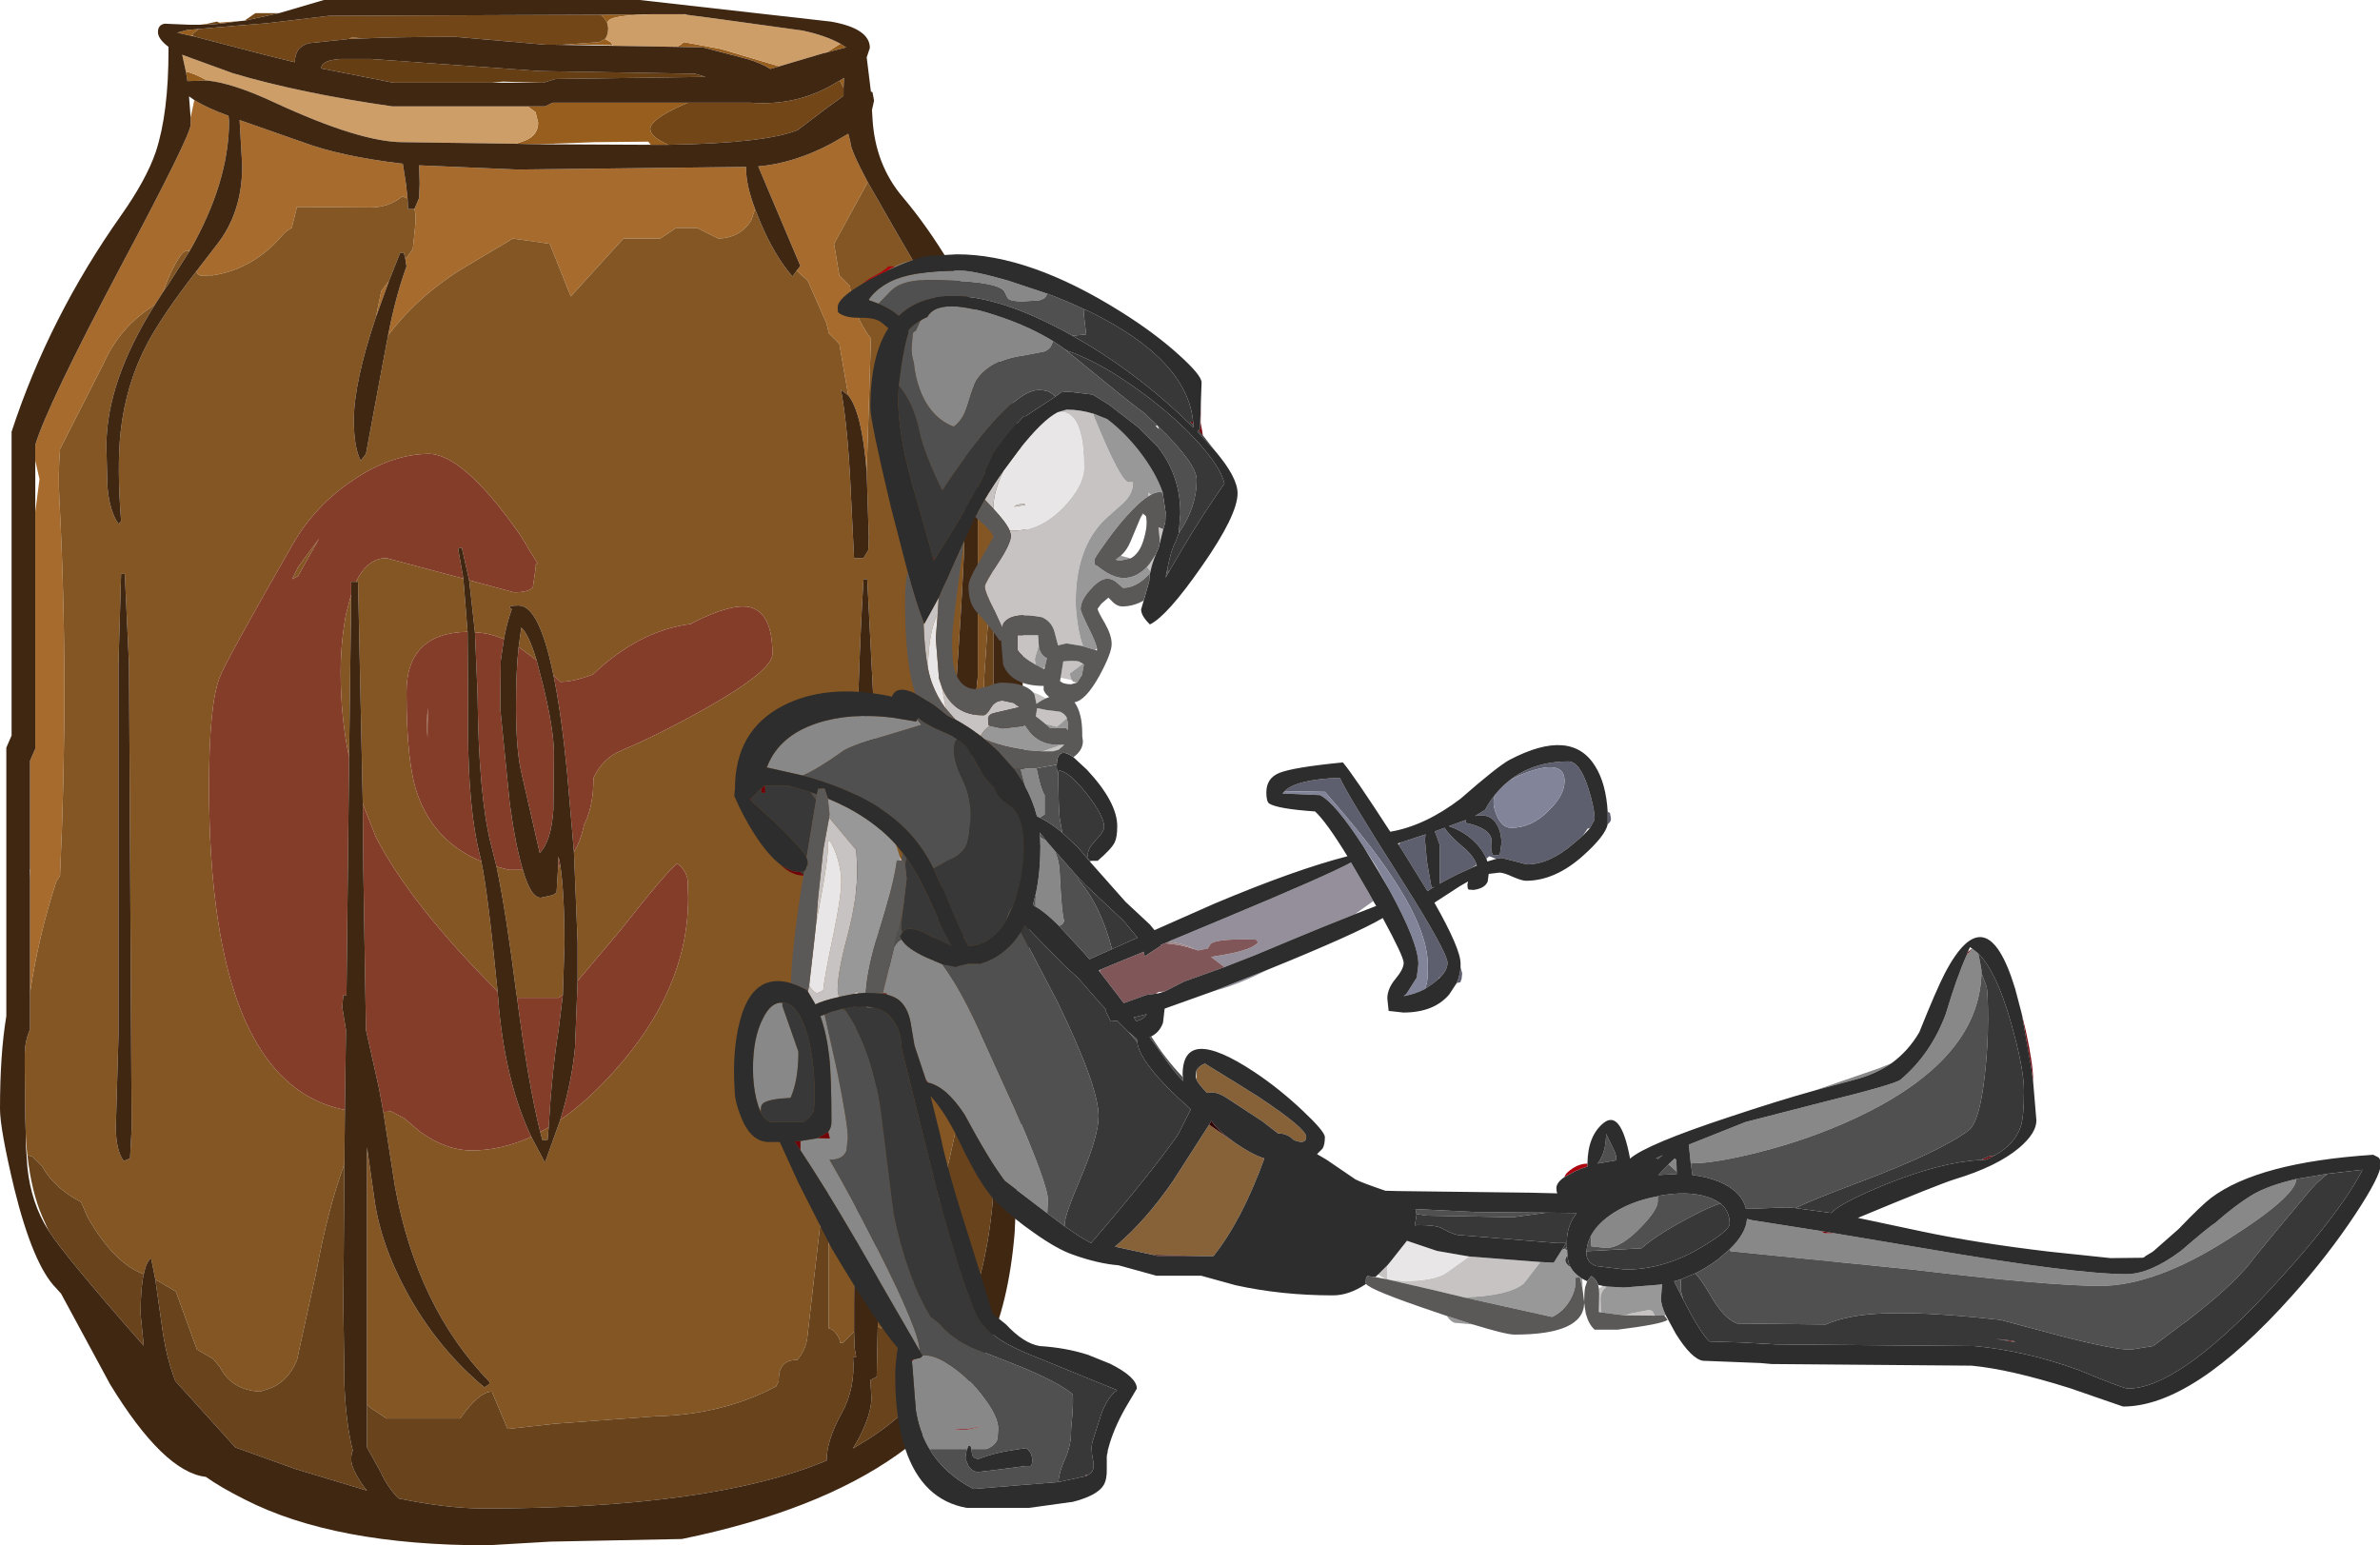 <?xml version="1.0" encoding="UTF-8" standalone="no"?>
<svg xmlns:ffdec="https://www.free-decompiler.com/flash" xmlns:xlink="http://www.w3.org/1999/xlink" ffdec:objectType="frame" height="146.75px" width="226.0px" xmlns="http://www.w3.org/2000/svg">
  <g transform="matrix(1.0, 0.0, 0.0, 1.0, 0.0, 0.0)">
    <use ffdec:characterId="406" height="146.75" transform="matrix(1.0, 0.0, 0.0, 1.0, 0.0, 0.0)" width="97.7" xlink:href="#sprite0"/>
    <use ffdec:characterId="271" height="191.7" transform="matrix(0.621, 0.0, 0.0, 0.621, 69.7, 24.15)" width="251.8" xlink:href="#sprite1"/>
  </g>
  <defs>
    <g id="sprite0" transform="matrix(1.0, 0.0, 0.0, 1.0, 0.0, 0.0)">
      <use ffdec:characterId="405" height="146.75" transform="matrix(1.0, 0.0, 0.0, 1.0, 0.0, 0.0)" width="97.7" xlink:href="#shape0"/>
    </g>
    <g id="shape0" transform="matrix(1.0, 0.0, 0.0, 1.0, 0.0, 0.0)">
      <path d="M82.4 17.3 L79.2 23.15 79.7 26.15 80.7 27.15 Q81.0 29.9 82.7 32.15 L82.3 44.8 Q81.85 39.15 80.55 37.55 L79.7 32.65 78.7 31.65 78.5 30.75 76.7 26.65 75.65 25.7 76.0 25.25 72.0 15.8 Q75.45 15.5 79.0 13.6 L80.55 12.7 80.75 13.5 Q80.75 14.2 82.4 17.3 M71.7 19.85 L71.35 20.9 Q70.3 22.6 68.2 22.65 L66.2 21.65 64.2 21.65 62.7 22.65 59.2 22.65 54.2 28.15 52.2 23.15 48.7 22.65 44.85 24.95 Q40.0 27.7 36.85 31.85 37.55 28.2 38.6 25.3 L38.5 24.65 39.2 23.65 39.4 21.7 Q39.55 20.55 39.35 19.85 L39.8 18.8 39.85 17.4 39.8 15.7 49.15 16.1 70.75 15.85 70.85 15.85 70.85 16.05 Q70.85 17.6 71.7 19.85 M35.7 30.1 L36.2 27.65 36.95 26.65 35.7 30.1 M38.7 18.85 L38.2 18.65 Q36.9 19.7 35.2 19.7 L28.2 19.65 27.7 21.65 Q27.2 21.9 26.85 22.3 24.1 25.55 20.2 26.15 L19.7 26.15 Q18.8 26.35 18.65 25.75 L20.5 23.35 Q23.0 20.25 23.0 15.75 L22.75 11.4 28.75 13.5 Q32.35 14.85 38.25 15.55 L38.55 17.45 38.7 18.85 M14.7 28.95 Q11.4 31.0 9.85 34.5 L5.7 42.65 Q5.5 45.15 5.65 47.6 6.55 64.9 5.7 83.15 L5.35 83.7 Q3.65 88.9 2.85 94.3 L2.85 83.4 2.9 82.6 2.85 82.5 2.85 72.25 3.35 71.1 3.35 48.6 3.75 45.5 3.35 43.75 3.35 42.25 Q4.5 38.45 11.5 25.25 18.1 12.85 18.1 11.85 L18.1 11.15 18.35 10.0 18.45 9.5 Q19.65 10.25 21.7 11.0 L21.75 11.5 Q21.75 17.3 18.0 23.85 17.6 23.65 17.15 24.25 16.25 25.55 15.5 27.7 L14.7 28.95" fill="#a76c2d" fill-rule="evenodd" stroke="none"/>
      <path d="M82.4 17.3 L85.35 22.45 89.0 28.7 89.0 29.1 Q89.0 30.5 90.3 34.1 91.6 37.75 91.6 39.25 L91.6 49.9 Q91.6 54.3 90.25 72.7 88.85 91.55 88.25 93.85 84.15 88.45 83.65 79.6 L83.4 72.35 83.0 67.7 82.35 55.0 82.0 55.0 Q81.45 63.75 81.25 77.75 L81.25 119.0 Q81.1 120.65 81.1 123.9 L81.1 124.8 81.1 126.45 80.8 126.75 80.05 127.5 79.8 127.55 79.7 127.15 Q79.25 126.25 78.7 126.15 L78.7 109.15 76.65 127.1 Q76.5 128.2 75.7 129.15 73.9 129.1 73.95 131.15 L73.7 131.65 Q68.65 134.35 62.2 134.5 L52.7 135.2 48.2 135.7 46.7 132.15 Q45.45 132.2 43.7 134.7 L36.7 134.7 35.2 133.7 34.85 133.35 34.85 110.0 34.85 108.95 35.5 113.5 Q36.05 118.0 38.65 122.75 41.55 128.05 46.0 131.75 L46.45 131.45 46.5 131.25 Q39.6 124.15 37.5 112.65 L36.4 105.6 37.15 105.55 38.4 106.2 39.85 107.45 Q42.35 109.25 44.8 109.25 47.6 109.25 50.45 107.95 L51.75 110.4 53.2 106.35 Q55.75 104.6 58.3 101.75 65.35 93.95 65.35 85.25 L65.3 83.55 Q65.1 82.55 64.3 82.0 63.1 83.0 58.95 88.3 L54.85 93.15 54.85 89.5 54.5 80.9 Q55.15 79.85 55.45 78.35 56.35 76.6 56.35 74.0 L56.35 73.9 Q57.2 72.0 59.05 71.25 62.6 69.75 66.95 67.3 73.35 63.7 73.35 62.1 73.35 58.15 71.15 57.65 69.45 57.3 65.85 59.1 L65.6 59.25 Q60.65 59.9 56.3 64.05 54.45 64.75 53.2 64.75 L52.55 64.1 Q51.2 57.5 49.25 57.5 48.0 57.5 48.6 57.85 48.1 59.25 47.85 60.7 46.45 60.1 45.1 60.05 L44.55 55.1 48.8 56.25 Q50.25 56.25 50.6 55.75 L50.85 54.05 50.8 53.7 51.05 53.5 50.2 52.15 Q49.35 50.55 47.3 48.0 43.4 43.2 40.8 43.1 37.15 43.1 33.45 45.65 29.95 48.0 27.85 51.6 21.4 62.85 20.85 64.35 19.85 66.95 19.85 74.65 19.85 102.85 32.75 105.4 L32.7 110.55 Q31.15 114.75 30.05 120.7 L28.2 129.15 Q27.25 131.45 25.15 132.0 L24.7 132.15 Q22.0 132.0 20.9 129.85 L20.25 129.05 18.7 128.15 16.7 122.65 14.75 121.5 14.35 119.5 Q13.9 119.8 13.65 121.0 10.8 119.95 8.3 115.55 L7.7 114.15 Q5.1 112.8 4.0 110.75 L3.1 109.85 2.6 109.7 2.5 108.75 2.45 107.75 2.4 106.2 2.35 101.4 2.35 101.3 2.35 101.15 2.35 101.05 2.35 100.9 2.35 100.8 2.35 100.65 2.35 100.2 2.35 100.0 Q2.4 98.75 2.85 97.75 L2.85 94.3 Q3.65 88.9 5.35 83.7 L5.7 83.15 Q6.55 64.9 5.65 47.6 5.5 45.15 5.7 42.65 L9.85 34.5 Q11.4 31.0 14.7 28.95 10.1 36.25 10.1 42.4 L10.2 46.2 Q10.4 48.55 11.25 49.75 L11.5 49.5 Q11.1 44.4 11.45 41.05 11.95 36.45 14.0 32.6 15.4 29.95 18.65 25.75 18.8 26.35 19.7 26.15 L20.2 26.15 Q24.1 25.55 26.85 22.3 27.2 21.9 27.7 21.65 L28.2 19.65 35.2 19.7 Q36.9 19.7 38.2 18.65 L38.7 18.85 38.75 19.85 39.35 19.85 Q39.55 20.55 39.4 21.7 L39.2 23.65 38.5 24.65 38.35 24.0 38.0 24.0 36.95 26.65 36.2 27.65 35.7 30.1 Q33.6 36.35 33.6 39.9 33.6 42.45 34.25 43.75 L34.75 43.1 36.35 34.5 36.85 31.85 Q40.0 27.7 44.85 24.95 L48.7 22.65 52.2 23.15 54.2 28.15 59.2 22.65 62.7 22.65 64.2 21.65 66.2 21.65 68.2 22.65 Q70.3 22.6 71.35 20.9 L71.7 19.85 72.2 21.1 Q73.55 24.3 75.25 26.25 L75.65 25.7 76.7 26.65 78.5 30.75 78.7 31.65 79.7 32.65 80.55 37.55 79.85 37.0 Q80.4 39.85 80.7 44.9 L81.1 53.0 82.0 53.0 82.45 52.25 82.5 51.1 82.3 44.8 82.7 32.15 Q81.0 29.9 80.7 27.15 L79.7 26.15 79.2 23.15 82.4 17.3 M83.35 125.95 L83.35 124.75 83.35 121.55 83.25 119.1 83.25 87.65 Q84.65 95.75 88.2 95.75 91.35 95.75 92.05 83.3 92.3 68.65 92.85 64.25 L92.85 41.35 94.1 48.0 94.35 49.5 94.35 53.15 Q92.85 68.0 93.0 83.65 93.15 103.6 86.85 121.4 85.8 124.4 83.7 126.15 L83.35 125.95 M15.5 27.7 Q16.25 25.55 17.15 24.25 17.6 23.65 18.0 23.85 L15.95 27.05 15.5 27.7 M34.45 76.35 L34.0 55.25 33.8 55.25 Q34.9 53.0 36.7 53.0 L44.0 54.95 44.4 60.0 Q38.6 60.1 38.6 65.75 38.6 72.55 39.65 75.45 41.25 79.95 45.7 81.8 46.3 84.5 47.25 94.15 39.0 85.9 35.7 79.5 L34.45 76.35 M33.35 56.45 L33.15 71.9 Q32.35 68.15 32.35 63.85 32.35 61.05 32.85 58.35 L33.35 56.45 M28.3 53.85 L30.3 51.15 28.3 54.7 27.75 55.0 28.3 53.85 M12.25 63.1 L11.85 54.5 11.5 54.5 11.25 63.1 11.25 98.35 11.0 107.0 Q11.0 109.25 11.75 110.25 L12.35 110.0 12.5 107.15 12.25 63.1 M49.25 61.45 L49.5 59.6 Q50.2 60.2 50.95 62.7 L50.55 62.4 49.25 61.45 M40.65 67.2 L40.6 68.9 40.6 70.05 Q40.45 68.6 40.65 67.2 M47.15 82.3 L48.3 82.6 49.65 82.6 Q50.4 85.25 51.35 85.25 L52.5 85.0 52.85 84.75 53.0 82.3 53.2 82.15 Q53.6 84.8 53.6 89.65 L53.45 94.45 53.05 94.75 49.1 94.75 49.0 94.1 Q48.05 86.6 47.15 82.3 M52.1 107.05 L52.0 108.25 51.5 108.25 51.3 107.5 52.1 107.05" fill="#845623" fill-rule="evenodd" stroke="none"/>
      <path d="M2.6 109.7 L3.1 109.85 4.0 110.75 Q5.1 112.8 7.7 114.15 L8.3 115.55 Q10.8 119.95 13.65 121.0 13.35 122.3 13.35 124.8 L13.65 127.8 Q6.35 119.5 4.7 117.0 L4.6 116.85 4.0 115.5 Q3.0 113.2 2.6 109.7 M14.75 121.5 L16.7 122.65 18.7 128.15 20.25 129.05 20.9 129.85 Q22.0 132.0 24.7 132.15 L25.15 132.0 Q27.25 131.45 28.2 129.15 L30.05 120.7 Q31.15 114.75 32.7 110.55 L32.6 123.85 32.7 130.75 32.7 131.4 Q32.85 135.2 33.5 137.75 33.35 138.05 33.35 138.6 33.35 139.5 34.6 141.25 L34.85 141.55 28.05 139.5 22.35 137.45 16.65 131.15 Q15.9 129.2 15.5 126.8 L14.75 121.5 M34.85 133.35 L35.2 133.7 36.7 134.7 43.7 134.7 Q45.45 132.2 46.7 132.15 L48.2 135.7 52.7 135.2 62.2 134.5 Q68.65 134.35 73.7 131.65 L73.95 131.15 Q73.9 129.1 75.7 129.15 76.5 128.2 76.65 127.1 L78.7 109.15 78.7 126.15 Q79.25 126.25 79.7 127.15 L79.8 127.55 80.05 127.5 80.8 126.75 81.1 126.45 81.15 128.0 81.3 128.85 81.0 128.85 Q81.25 131.85 79.9 134.25 78.5 136.8 78.5 138.65 L78.5 138.7 Q67.6 143.25 45.95 143.25 42.45 143.25 37.85 142.3 36.8 141.25 36.15 139.8 L34.85 137.45 34.85 133.35 M83.35 125.95 L83.7 126.15 Q85.8 124.4 86.85 121.4 93.15 103.6 93.0 83.65 92.85 68.0 94.35 53.15 L94.35 77.6 94.45 77.4 94.5 78.15 Q94.5 80.95 93.75 88.5 93.0 96.1 93.0 98.4 93.0 99.85 93.75 103.35 94.5 106.85 94.5 108.65 94.5 129.1 82.4 136.7 L81.0 137.55 81.65 136.4 Q82.75 134.2 82.75 132.75 L82.65 131.05 83.25 130.75 83.35 125.95" fill="#68431c" fill-rule="evenodd" stroke="none"/>
      <path d="M18.95 2.35 L19.7 2.25 19.55 2.35 18.95 2.35 M20.8 2.15 L22.8 2.0 20.95 2.25 20.8 2.15 M79.8 4.15 L80.35 4.5 78.45 5.0 79.8 4.15 M74.0 6.3 L73.15 6.55 Q72.3 6.0 70.95 5.6 L66.75 4.5 64.25 4.45 64.55 4.3 64.95 4.0 68.45 4.65 74.0 6.3 M34.45 3.65 L33.15 3.7 33.4 3.55 34.45 3.65 M28.0 5.9 L27.95 5.9 28.0 5.9 M18.15 3.4 L16.8 3.1 16.85 3.1 17.75 2.85 18.9 2.75 Q18.6 2.95 18.25 3.25 L18.3 3.35 18.15 3.4 M21.75 2.5 L22.3 2.45 21.85 2.5 21.75 2.5 M57.05 1.4 L61.95 1.35 Q58.4 1.45 57.85 1.9 L57.65 2.15 57.4 1.75 57.05 1.4 M64.75 1.35 L65.1 1.35 65.2 1.4 64.75 1.35 M80.1 8.35 L79.75 7.65 80.15 7.4 80.1 8.35 M65.35 9.75 L64.75 10.0 Q61.75 11.35 61.75 12.25 61.75 12.95 63.25 13.65 L63.45 13.75 62.2 13.75 61.8 13.75 61.55 13.45 56.5 13.5 51.0 13.7 49.0 13.65 49.85 13.35 Q51.1 12.85 51.1 11.65 L50.85 10.65 50.1 10.1 51.75 10.1 52.5 9.75 65.35 9.75 M57.45 3.7 L58.05 4.05 58.15 4.25 58.2 4.3 56.35 4.25 53.4 4.25 56.9 4.0 57.45 3.7 M17.65 6.8 Q18.3 6.9 19.7 7.65 L17.8 7.7 17.65 6.8" fill="#985e1e" fill-rule="evenodd" stroke="none"/>
      <path d="M79.8 4.15 L78.45 5.0 78.2 5.05 74.0 6.3 68.45 4.65 64.95 4.0 64.55 4.3 64.25 4.45 58.25 4.35 58.2 4.3 58.15 4.25 58.05 4.05 57.45 3.7 Q57.75 3.35 57.75 2.65 L57.65 2.15 57.85 1.9 Q58.4 1.45 61.95 1.35 L62.4 1.35 64.75 1.35 65.2 1.4 68.6 1.85 76.2 2.9 Q78.35 3.35 79.8 4.15 M18.4 3.45 L18.15 3.4 18.3 3.35 18.4 3.45 M50.1 10.1 L50.85 10.65 51.1 11.65 Q51.1 12.85 49.85 13.35 L49.0 13.65 38.25 13.5 Q34.2 13.5 26.1 9.75 22.15 7.9 19.7 7.65 18.3 6.9 17.65 6.8 L17.3 5.2 22.1 6.95 Q28.5 8.85 37.25 10.1 L50.1 10.1" fill="#ce9e68" fill-rule="evenodd" stroke="none"/>
      <path d="M19.7 2.25 L20.6 2.05 20.8 2.15 20.95 2.25 19.55 2.35 19.7 2.25 M23.3 1.95 L23.3 1.9 24.25 1.25 26.5 1.25 23.3 1.95 M52.65 4.25 L51.85 4.25 43.25 3.5 Q37.85 3.5 34.45 3.65 L33.4 3.55 33.15 3.7 29.35 4.1 Q28.0 4.45 28.0 5.9 L27.95 5.9 25.1 5.2 18.4 3.45 18.3 3.35 18.25 3.25 Q18.6 2.95 18.9 2.75 L21.75 2.5 21.85 2.5 22.3 2.45 25.4 2.2 31.25 1.5 57.05 1.4 57.4 1.75 57.65 2.15 57.75 2.65 Q57.75 3.35 57.45 3.7 L56.9 4.0 53.4 4.25 52.65 4.25 M79.75 7.65 L80.1 8.35 80.1 9.1 78.45 10.3 75.75 12.35 Q72.7 13.6 63.45 13.75 L63.25 13.65 Q61.75 12.95 61.75 12.25 61.75 11.35 64.75 10.0 L65.35 9.75 71.25 9.75 Q75.85 10.1 79.55 7.75 L79.75 7.65" fill="#724617" fill-rule="evenodd" stroke="none"/>
      <path d="M46.75 7.85 L37.35 7.85 30.5 6.5 Q30.5 5.7 32.4 5.6 L35.25 5.6 51.25 6.75 66.0 7.0 67.0 7.3 52.75 7.5 51.6 7.85 51.25 7.85 47.75 7.75 46.75 7.85" fill="#653e14" fill-rule="evenodd" stroke="none"/>
      <path d="M32.75 105.4 Q19.85 102.85 19.85 74.65 19.85 66.95 20.85 64.35 21.4 62.85 27.85 51.6 29.95 48.0 33.45 45.65 37.15 43.1 40.8 43.1 43.4 43.2 47.3 48.0 49.35 50.55 50.2 52.15 L51.05 53.5 50.8 53.7 50.85 54.05 50.6 55.75 Q50.25 56.25 48.8 56.25 L44.55 55.1 43.85 52.0 43.5 52.1 44.0 54.95 36.7 53.0 Q34.9 53.0 33.8 55.25 L33.35 55.25 33.35 56.45 32.85 58.35 Q32.35 61.05 32.35 63.85 32.35 68.15 33.15 71.9 L32.9 94.5 32.6 94.5 32.5 95.65 32.85 97.8 32.75 105.4 M45.1 60.05 Q46.45 60.1 47.85 60.7 L47.55 62.75 47.5 67.25 48.4 76.25 Q48.95 80.35 49.65 82.6 L48.3 82.6 47.15 82.3 46.6 80.1 Q45.45 75.55 45.35 66.0 L45.1 60.05 M52.55 64.1 L53.2 64.75 Q54.45 64.75 56.3 64.05 60.65 59.9 65.6 59.25 L65.85 59.1 Q69.45 57.3 71.15 57.65 73.35 58.15 73.35 62.1 73.35 63.7 66.95 67.3 62.6 69.75 59.05 71.25 57.2 72.0 56.35 73.9 L56.35 74.0 Q56.35 76.6 55.45 78.35 55.15 79.85 54.5 80.9 L53.85 73.35 Q53.3 67.7 52.55 64.1 M54.85 93.15 L58.95 88.3 Q63.1 83.0 64.3 82.0 65.1 82.55 65.3 83.55 L65.35 85.25 Q65.35 93.95 58.3 101.75 55.75 104.6 53.2 106.35 54.3 102.75 54.6 99.5 L54.85 93.15 M50.45 107.95 Q47.6 109.25 44.8 109.25 42.35 109.25 39.85 107.45 L38.4 106.2 37.15 105.55 36.4 105.6 36.0 103.4 34.75 97.8 34.5 82.5 34.45 76.35 35.7 79.5 Q39.0 85.9 47.25 94.15 L47.4 95.95 Q48.1 103.0 50.45 107.95 M28.3 53.85 L27.75 55.0 28.3 54.7 30.3 51.15 28.3 53.85 M45.7 81.8 Q41.25 79.95 39.65 75.45 38.6 72.55 38.6 65.75 38.6 60.1 44.4 60.0 L44.45 66.75 Q44.3 76.35 45.6 81.35 L45.7 81.8 M49.25 61.45 L50.55 62.4 50.95 62.7 51.55 65.0 Q52.6 69.3 52.6 71.6 L52.55 76.85 Q52.35 79.9 51.25 81.0 L49.45 73.1 Q49.0 70.95 49.0 67.1 49.0 63.6 49.25 61.45 M40.65 67.2 Q40.45 68.6 40.6 70.05 L40.6 68.9 40.65 67.2 M53.0 82.3 L53.0 81.35 53.1 81.6 53.2 82.15 53.0 82.3 M53.45 94.45 L53.05 97.75 Q52.4 101.8 52.1 107.05 L51.3 107.5 Q50.15 102.9 49.1 94.75 L53.05 94.75 53.45 94.45" fill="#843d29" fill-rule="evenodd" stroke="none"/>
      <path d="M26.5 1.25 L30.75 0.0 60.75 0.0 78.9 2.05 Q82.6 2.7 82.6 4.55 L82.3 5.45 82.7 8.7 82.85 8.75 83.0 9.55 82.8 10.45 82.85 11.25 Q83.1 15.65 85.75 18.75 90.4 24.25 94.5 33.35 97.1 39.25 97.35 47.8 L97.4 52.05 97.1 62.6 Q97.1 69.95 97.65 84.6 97.95 97.75 97.0 106.5 96.65 109.7 96.35 117.05 95.8 123.8 93.65 128.35 91.0 134.05 85.2 138.15 77.65 143.5 64.75 146.15 L52.25 146.4 46.25 146.75 Q31.75 146.75 23.25 142.4 20.95 141.25 19.55 140.25 15.55 139.8 10.45 131.45 L5.8 122.85 5.35 122.35 Q3.15 120.15 1.35 112.85 0.0 107.2 0.0 105.3 0.0 100.1 0.6 96.5 L0.6 71.0 1.1 69.85 1.1 41.0 Q4.65 30.15 11.5 20.45 13.9 17.05 14.8 14.4 16.0 10.75 16.0 4.8 L16.0 4.45 Q15.0 3.7 15.0 3.05 15.0 2.35 15.65 2.25 L18.0 2.35 18.95 2.35 19.55 2.35 20.95 2.25 22.8 2.0 23.3 1.95 26.5 1.25 M81.1 126.45 L81.1 124.8 81.1 123.9 Q81.1 120.65 81.25 119.0 L81.25 77.75 Q81.45 63.75 82.0 55.0 L82.35 55.0 83.0 67.7 83.4 72.35 83.65 79.6 Q84.15 88.45 88.25 93.85 88.85 91.55 90.25 72.7 91.6 54.3 91.6 49.9 L91.6 39.25 Q91.6 37.75 90.3 34.1 89.0 30.5 89.0 29.1 L89.0 28.7 85.35 22.45 82.4 17.3 Q80.75 14.2 80.75 13.5 L80.55 12.7 79.0 13.6 Q75.45 15.5 72.0 15.8 L76.0 25.25 75.65 25.7 75.25 26.25 Q73.55 24.3 72.2 21.1 L71.7 19.85 Q70.85 17.6 70.85 16.05 L70.85 15.85 70.75 15.85 49.15 16.1 39.8 15.7 39.85 17.4 39.8 18.8 39.35 19.85 38.75 19.85 38.7 18.85 38.55 17.45 38.25 15.55 Q32.35 14.85 28.75 13.5 L22.75 11.4 23.0 15.75 Q23.0 20.25 20.5 23.35 L18.65 25.75 Q15.4 29.95 14.0 32.6 11.95 36.45 11.45 41.05 11.1 44.4 11.5 49.5 L11.25 49.75 Q10.4 48.55 10.2 46.2 L10.1 42.4 Q10.1 36.25 14.7 28.95 L15.5 27.7 15.95 27.05 18.0 23.85 Q21.75 17.3 21.75 11.5 L21.7 11.0 Q19.65 10.25 18.45 9.5 L17.95 9.15 18.1 11.15 18.1 11.85 Q18.1 12.85 11.5 25.25 4.5 38.45 3.35 42.25 L3.35 43.75 3.35 48.6 3.35 71.1 2.85 72.25 2.85 82.5 2.85 83.4 2.85 94.3 2.85 97.75 Q2.4 98.75 2.35 100.0 L2.35 100.2 2.35 100.65 2.35 100.8 2.35 100.9 2.35 101.05 2.35 101.15 2.35 101.3 2.35 101.4 2.4 106.2 2.45 107.75 2.45 108.7 2.6 110.85 Q2.95 114.25 4.6 116.85 L4.7 117.0 Q6.35 119.5 13.65 127.8 L13.35 124.8 Q13.35 122.3 13.65 121.0 13.9 119.8 14.35 119.5 L14.75 121.5 15.5 126.8 Q15.9 129.2 16.65 131.15 L22.35 137.45 28.05 139.5 34.85 141.55 34.6 141.25 Q33.35 139.5 33.35 138.6 33.35 138.05 33.5 137.75 32.85 135.2 32.7 131.4 L32.7 130.75 32.6 123.85 32.7 110.55 32.75 105.4 32.85 97.8 32.5 95.65 32.6 94.5 32.9 94.5 33.15 71.9 33.35 56.45 33.35 55.25 33.8 55.25 34.0 55.25 34.45 76.35 34.5 82.5 34.75 97.8 36.0 103.4 36.4 105.6 37.5 112.65 Q39.6 124.15 46.5 131.25 L46.45 131.45 46.0 131.75 Q41.55 128.05 38.65 122.75 36.05 118.0 35.5 113.5 L34.85 108.95 34.85 110.0 34.85 133.35 34.85 137.45 36.15 139.8 Q36.8 141.25 37.85 142.3 42.45 143.25 45.95 143.25 67.6 143.25 78.5 138.7 L78.5 138.65 Q78.5 136.8 79.9 134.25 81.25 131.85 81.0 128.85 L81.3 128.85 81.15 128.0 81.1 126.45 M82.3 44.8 L82.5 51.1 82.45 52.25 82.0 53.0 81.1 53.0 80.7 44.9 Q80.4 39.85 79.85 37.0 L80.55 37.55 Q81.85 39.15 82.3 44.8 M36.85 31.85 L36.35 34.5 34.75 43.1 34.25 43.75 Q33.6 42.45 33.6 39.9 33.6 36.35 35.7 30.1 L36.95 26.65 38.0 24.0 38.35 24.0 38.5 24.65 38.6 25.3 Q37.55 28.2 36.85 31.85 M44.55 55.1 L45.1 60.05 45.35 66.0 Q45.45 75.55 46.6 80.1 L47.15 82.3 Q48.05 86.6 49.0 94.1 L49.1 94.75 Q50.15 102.9 51.3 107.5 L51.5 108.25 52.0 108.25 52.1 107.05 Q52.4 101.8 53.05 97.75 L53.45 94.45 53.6 89.65 Q53.6 84.8 53.2 82.15 L53.1 81.6 53.0 81.35 53.0 82.3 52.85 84.75 52.5 85.0 51.35 85.25 Q50.4 85.25 49.65 82.6 48.95 80.35 48.4 76.25 L47.5 67.25 47.55 62.75 47.85 60.7 Q48.1 59.25 48.6 57.85 48.0 57.5 49.25 57.5 51.2 57.5 52.55 64.1 53.3 67.7 53.85 73.35 L54.5 80.9 54.85 89.5 54.85 93.15 54.6 99.5 Q54.3 102.75 53.2 106.35 L51.75 110.4 50.45 107.95 Q48.1 103.0 47.4 95.95 L47.25 94.15 Q46.3 84.5 45.7 81.8 L45.6 81.35 Q44.3 76.35 44.45 66.75 L44.4 60.0 44.0 54.95 43.5 52.1 43.85 52.0 44.55 55.1 M94.35 53.15 L94.35 49.5 94.1 48.0 92.85 41.35 92.85 64.25 Q92.3 68.65 92.05 83.3 91.35 95.75 88.2 95.75 84.65 95.75 83.25 87.65 L83.25 119.1 83.35 121.55 83.35 124.75 83.35 125.95 83.25 130.75 82.65 131.05 82.75 132.75 Q82.75 134.2 81.65 136.4 L81.0 137.55 82.4 136.7 Q94.5 129.1 94.5 108.65 94.5 106.85 93.75 103.35 93.0 99.85 93.0 98.4 93.0 96.1 93.75 88.5 94.5 80.95 94.5 78.15 L94.45 77.4 94.35 77.6 94.35 53.15 M78.45 5.0 L80.35 4.5 79.8 4.15 Q78.35 3.35 76.2 2.9 L68.6 1.85 65.2 1.4 65.1 1.35 64.75 1.35 62.4 1.35 61.95 1.35 57.05 1.4 31.25 1.5 25.4 2.2 22.3 2.45 21.75 2.5 18.9 2.75 17.75 2.85 16.85 3.1 16.75 3.1 16.8 3.1 18.15 3.4 18.4 3.45 25.1 5.2 27.95 5.9 28.0 5.9 Q28.0 4.45 29.35 4.1 L33.15 3.7 34.45 3.65 Q37.85 3.5 43.25 3.5 L51.85 4.25 52.65 4.25 58.25 4.35 64.25 4.45 66.75 4.5 70.95 5.6 Q72.3 6.0 73.15 6.55 L74.0 6.3 78.2 5.05 78.45 5.0 M79.75 7.65 L79.55 7.75 Q75.85 10.1 71.25 9.75 L65.35 9.75 52.5 9.75 51.75 10.1 50.1 10.1 37.25 10.1 Q28.5 8.85 22.1 6.95 L17.3 5.2 17.65 6.8 17.8 7.7 19.7 7.65 Q22.15 7.9 26.1 9.75 34.2 13.5 38.25 13.5 L49.0 13.65 51.0 13.7 61.8 13.75 62.2 13.75 63.45 13.75 Q72.7 13.6 75.75 12.35 L78.45 10.3 80.1 9.1 80.1 8.35 80.15 7.4 79.75 7.65 M51.25 7.85 L51.6 7.85 52.75 7.5 67.0 7.3 66.0 7.0 51.25 6.75 35.25 5.6 32.4 5.6 Q30.5 5.7 30.5 6.5 L37.35 7.85 46.75 7.85 51.25 7.85 M12.25 63.1 L12.5 107.15 12.35 110.0 11.75 110.25 Q11.0 109.25 11.0 107.0 L11.25 98.35 11.25 63.1 11.5 54.5 11.85 54.5 12.25 63.1 M50.95 62.7 Q50.2 60.2 49.5 59.6 L49.25 61.45 Q49.0 63.6 49.0 67.1 49.0 70.95 49.45 73.1 L51.25 81.0 Q52.35 79.9 52.55 76.85 L52.6 71.6 Q52.6 69.3 51.55 65.0 L50.95 62.7" fill="#402712" fill-rule="evenodd" stroke="none"/>
    </g>
    <g id="sprite1" transform="matrix(1.0, 0.0, 0.0, 1.0, 0.0, 0.0)">
      <use ffdec:characterId="270" height="191.7" transform="matrix(1.0, 0.0, 0.0, 1.0, 0.0, 0.0)" width="251.8" xlink:href="#shape1"/>
    </g>
    <g id="shape1" transform="matrix(1.0, 0.0, 0.0, 1.0, 0.0, 0.0)">
      <path d="M168.25 149.7 L182.25 152.05 Q205.05 155.95 212.9 155.95 216.5 155.95 221.25 152.4 225.6 148.65 226.4 148.2 229.75 145.25 232.4 143.7 234.8 142.35 238.9 141.4 238.8 144.05 228.65 150.5 217.35 157.75 208.9 157.75 201.05 157.75 180.15 155.25 L152.4 152.45 152.2 152.2 Q154.75 149.75 154.9 147.5 L155.65 147.7 166.15 149.35 166.75 149.7 168.25 149.7 M190.25 106.9 L190.45 107.8 190.75 109.45 190.75 109.9 Q190.45 123.3 171.25 132.2 164.35 135.4 156.35 137.4 149.85 139.0 146.6 139.0 L146.3 139.05 146.0 136.15 154.65 132.7 166.9 129.55 Q177.6 126.9 178.4 126.2 183.05 122.25 185.3 116.15 187.0 110.45 188.5 107.15 L189.3 106.15 190.25 106.9 M24.6 1.85 Q25.9 1.2 27.35 0.9 25.65 1.45 23.4 2.55 23.95 2.15 24.6 1.85 M165.15 127.9 L175.15 124.45 177.0 123.7 Q174.55 125.4 171.25 126.25 L165.15 127.9 M47.85 6.0 Q47.75 6.8 46.6 7.05 L44.1 7.2 Q42.25 7.2 41.85 6.7 L41.3 5.6 Q39.95 3.95 29.25 3.95 25.3 3.95 23.6 6.0 L22.1 7.55 20.6 7.0 20.65 6.85 Q21.65 5.45 23.4 4.45 26.7 2.5 34.6 2.5 36.65 2.5 42.0 4.05 L47.85 6.0 M48.75 13.25 Q48.55 14.4 47.5 14.85 L44.4 15.45 Q39.15 16.15 37.1 19.25 36.65 19.95 35.75 22.95 35.05 25.3 33.6 26.35 30.15 25.05 28.5 20.9 27.7 18.8 27.5 16.55 27.15 15.55 27.15 14.3 L27.35 12.05 27.6 11.8 27.8 11.7 28.5 10.15 Q29.0 9.8 29.55 9.6 31.35 6.25 41.1 9.7 45.3 11.15 48.75 13.25 M44.55 13.0 L44.75 13.0 44.65 12.95 44.55 13.0 M43.75 78.7 L46.2 78.6 46.35 79.0 Q46.9 81.8 47.5 82.7 L47.5 85.7 Q47.35 85.7 46.75 86.15 L46.35 85.95 46.3 85.85 Q45.65 83.35 44.35 81.05 L43.75 78.7 M10.5 79.7 L5.15 78.5 5.0 78.35 5.1 78.25 Q6.95 73.6 12.7 71.7 17.7 70.05 24.25 70.85 L27.85 71.45 28.0 71.15 28.65 71.95 23.05 73.65 Q17.7 75.15 16.6 76.0 12.75 78.75 10.5 79.7 M25.6 104.75 Q26.4 106.15 29.45 107.55 L31.85 108.55 Q34.4 112.0 37.4 118.45 L42.85 130.45 Q48.0 142.3 48.0 144.6 L47.9 146.65 41.4 141.7 Q39.1 138.7 35.25 131.55 32.5 127.3 29.65 126.65 L29.35 126.25 27.6 121.0 27.0 117.45 Q26.55 115.05 25.1 113.95 24.35 113.45 23.35 113.2 L23.35 113.1 23.35 113.05 22.75 113.0 24.5 105.9 Q24.95 105.05 25.6 104.75 M46.1 99.75 L46.1 98.8 46.2 97.55 Q46.85 94.35 46.85 90.6 L46.8 89.1 47.8 89.75 48.95 91.1 Q49.7 92.45 49.8 94.5 50.1 100.95 50.5 101.95 L50.2 102.45 49.7 102.7 Q47.55 100.55 46.1 99.75 M3.75 130.35 L3.4 129.15 Q2.9 127.0 2.9 124.55 2.9 119.8 4.4 116.9 5.65 114.3 7.4 114.45 L7.4 114.95 8.65 118.5 9.85 121.95 Q9.85 126.3 8.65 129.0 5.4 129.15 4.5 129.8 4.1 130.05 4.1 130.85 L4.1 131.05 3.75 130.35 M14.4 134.2 Q14.9 133.55 14.9 132.7 14.9 125.5 14.55 122.6 14.15 119.15 13.2 116.5 L13.85 116.25 15.75 124.8 Q17.4 132.95 17.4 135.1 L17.2 137.05 Q16.65 138.5 14.6 138.45 17.6 143.55 21.95 152.1 28.4 164.8 28.4 167.7 L18.3 150.2 Q13.8 142.5 10.15 137.0 L10.15 135.6 12.6 135.2 12.8 135.15 14.65 135.2 14.4 134.2 M27.45 169.0 L28.5 168.75 28.85 168.45 28.8 168.4 Q30.55 168.15 33.3 170.05 36.0 171.9 38.15 174.8 40.4 177.75 40.4 179.6 L40.3 181.1 Q40.0 182.15 38.6 182.7 L36.3 182.7 36.15 182.2 35.85 182.2 35.65 182.7 29.9 182.7 Q28.3 180.05 27.8 176.75 L27.3 170.3 27.2 169.25 27.45 169.0 M37.4 179.3 L35.8 179.6 33.9 179.7 33.9 179.8 35.8 179.7 37.65 179.3 37.4 179.3 M141.25 144.05 L141.25 144.8 Q141.25 146.15 138.5 148.95 135.55 151.95 133.35 151.95 L131.1 151.7 131.0 150.2 131.0 150.15 Q131.85 148.5 133.75 147.1 136.8 144.85 141.25 144.05 M142.9 139.15 L143.85 138.25 144.1 138.5 144.15 140.25 144.1 140.25 142.9 139.15" fill="#888888" fill-rule="evenodd" stroke="none"/>
      <path d="M168.25 149.7 L166.75 149.7 166.15 149.35 168.25 149.7 M248.95 140.0 L249.0 140.0 248.95 140.1 248.95 140.0 M190.6 138.5 L191.9 137.95 192.75 137.8 192.0 138.2 191.35 138.45 190.6 138.5 M189.3 106.15 L188.5 107.15 188.65 106.7 189.3 106.15 M196.9 116.1 L197.55 118.85 Q198.65 123.9 198.65 126.3 L198.65 126.5 198.35 124.3 196.9 116.1 M10.65 95.0 L10.6 95.0 Q8.8 95.0 7.0 93.25 8.6 94.45 10.05 94.45 L10.1 94.45 10.65 94.85 10.65 95.0 M71.4 22.3 L71.35 25.75 71.7 27.7 71.05 26.95 71.25 26.75 71.4 22.3 M195.6 166.15 L195.95 166.35 193.85 166.0 192.9 165.85 195.6 166.15 M70.25 26.1 L69.75 25.6 70.2 25.6 70.25 26.1 M44.55 13.0 L44.65 12.95 44.75 13.0 44.55 13.0 M30.65 46.7 L30.55 46.8 30.35 46.05 30.65 46.7 M5.15 78.5 L4.9 78.45 5.0 78.35 5.15 78.5 M4.75 81.25 L4.8 82.35 4.25 82.35 4.1 81.75 4.65 81.25 4.75 81.25 M2.6 83.2 L2.6 83.55 2.4 83.35 2.6 83.2 M29.65 126.65 L29.45 126.6 29.35 126.25 29.65 126.65 M23.35 113.2 L22.7 113.05 22.75 113.0 23.35 113.05 23.35 113.1 23.35 113.2 M18.7 115.05 L18.7 115.2 18.55 115.05 18.7 115.05 M53.75 186.85 L53.85 186.55 54.0 186.75 53.75 186.85 M14.4 134.2 L14.65 135.2 12.8 135.15 14.4 134.2 M10.15 135.6 L10.15 137.0 9.25 135.65 10.15 135.6 M27.2 169.25 L27.15 169.0 27.35 169.0 27.45 169.0 27.2 169.25 M37.4 179.3 L37.65 179.3 35.8 179.7 33.9 179.8 33.9 179.7 35.8 179.6 37.4 179.3" fill="#71030a" fill-rule="evenodd" stroke="none"/>
      <path d="M152.2 152.2 L152.4 152.45 180.15 155.25 Q201.05 157.75 208.9 157.75 217.35 157.75 228.65 150.5 238.8 144.05 238.9 141.4 L243.7 140.6 Q241.95 141.9 240.5 143.75 L236.6 148.4 232.65 153.2 Q230.0 156.95 223.5 162.05 L222.05 163.2 221.6 163.5 217.0 166.95 213.55 167.5 Q210.95 167.5 202.85 165.4 L193.65 162.95 Q177.25 161.1 170.5 162.55 168.55 162.95 166.95 163.65 L153.4 163.5 Q151.35 162.8 149.2 159.0 147.85 156.65 146.95 155.85 148.8 154.95 150.45 153.7 L152.2 152.2 M145.15 159.85 L143.75 157.05 144.8 156.75 144.75 158.35 145.15 159.85 M190.75 109.9 L191.55 112.05 Q191.75 113.1 191.75 117.1 191.75 121.15 191.25 125.6 190.45 132.75 188.75 134.0 184.25 137.35 171.65 142.05 164.85 144.6 162.3 145.85 L160.9 145.75 155.65 145.95 154.85 145.95 154.75 146.0 Q154.1 143.25 150.6 141.8 148.75 141.05 146.55 140.8 L146.35 139.3 146.3 139.05 146.6 139.0 Q149.85 139.0 156.35 137.4 164.35 135.4 171.25 132.2 190.45 123.3 190.75 109.9 M63.8 119.6 Q65.95 123.05 68.65 125.85 L68.7 126.45 Q67.25 125.0 65.6 122.55 L63.55 119.7 63.8 119.6 M53.65 8.45 L53.55 8.5 53.5 9.25 53.7 10.95 53.85 12.25 51.75 12.45 Q50.35 11.65 48.95 10.95 36.9 4.85 29.6 6.9 27.0 7.65 25.2 9.4 23.9 8.3 22.1 7.55 L23.6 6.0 Q25.3 3.95 29.25 3.95 39.95 3.95 41.3 5.6 L41.85 6.7 Q42.25 7.2 44.1 7.2 L46.6 7.05 Q47.75 6.8 47.85 6.0 50.85 7.1 53.65 8.45 M48.75 13.25 L49.35 13.65 50.5 14.45 56.75 19.55 Q61.0 23.05 62.65 24.2 L64.7 26.15 64.75 26.2 64.45 26.25 65.0 26.75 64.8 26.25 Q70.75 32.0 70.75 34.5 70.75 38.45 68.3 42.2 L68.0 42.7 68.25 39.6 Q68.25 33.85 64.8 29.45 L61.75 26.4 57.35 23.0 54.85 21.45 51.1 21.0 50.05 21.1 49.7 21.35 49.15 21.75 48.6 21.3 Q47.95 20.75 46.6 20.75 43.5 20.75 37.45 28.3 34.45 32.1 31.85 36.1 29.1 30.5 28.35 27.0 27.5 23.0 25.6 20.55 L25.2 20.05 25.6 17.0 Q26.1 13.9 26.6 12.25 L26.65 12.1 26.7 11.6 Q27.45 10.7 28.5 10.15 L27.8 11.7 27.6 11.8 27.35 12.05 27.15 14.3 Q27.15 15.55 27.5 16.55 27.7 18.8 28.5 20.9 30.15 25.05 33.6 26.35 35.05 25.3 35.75 22.95 36.65 19.95 37.1 19.25 39.15 16.15 44.4 15.45 L47.5 14.85 Q48.55 14.4 48.75 13.25 M66.5 48.55 L66.0 49.45 66.25 48.2 66.5 48.55 M42.8 78.7 L43.6 78.7 43.75 78.7 44.35 81.05 42.8 78.7 M46.2 78.6 L49.35 78.05 49.35 78.3 Q49.35 79.3 49.6 79.15 49.6 84.7 49.8 86.25 L50.2 88.45 Q48.45 86.95 46.75 86.15 47.35 85.7 47.5 85.7 L47.5 82.7 Q46.9 81.8 46.35 79.0 L46.2 78.6 M28.0 71.15 L28.2 70.9 Q29.35 71.95 31.9 73.0 33.25 73.55 34.15 74.15 33.65 74.5 33.65 75.85 33.65 77.7 34.9 80.2 36.15 82.7 36.15 85.25 36.15 88.65 35.6 90.2 35.0 91.8 32.85 92.65 L30.5 93.9 Q29.5 91.9 28.5 90.55 23.3 83.15 10.5 79.7 12.75 78.75 16.6 76.0 17.7 75.15 23.05 73.65 L28.65 71.95 28.0 71.15 M42.95 99.0 L41.55 102.15 41.9 100.75 42.95 99.0 M14.35 83.25 L14.35 83.2 14.4 83.25 14.35 83.25 M12.7 82.6 L12.55 83.45 11.7 82.25 12.7 82.6 M25.65 92.7 Q25.65 92.1 25.8 91.55 L26.4 92.35 26.15 93.3 25.85 92.7 25.65 92.7 M25.7 103.75 L25.4 104.3 25.6 104.75 Q24.95 105.05 24.5 105.9 L24.6 105.5 25.9 99.7 25.65 101.8 Q25.5 102.9 25.7 103.75 M31.85 108.55 L33.85 108.95 35.6 108.55 35.7 108.5 37.6 108.5 Q41.55 107.3 43.85 103.6 L49.45 114.3 Q55.75 127.25 55.75 131.8 55.75 134.7 53.2 140.8 50.6 146.85 50.6 148.1 L50.65 148.7 47.9 146.65 48.0 144.6 Q48.0 142.3 42.85 130.45 L37.4 118.45 Q34.4 112.0 31.85 108.55 M60.25 118.85 L61.6 120.0 61.6 120.05 61.65 120.45 60.25 118.85 M46.35 85.95 L46.3 85.9 46.3 85.85 46.35 85.95 M46.2 97.55 L46.1 98.8 46.1 99.75 45.7 99.5 46.2 97.55 M49.7 102.7 L50.2 102.45 50.5 101.95 Q50.1 100.95 49.8 94.5 49.7 92.45 48.95 91.1 L52.65 95.3 52.5 95.45 Q56.0 99.35 57.8 106.25 L54.35 107.8 53.35 106.65 49.7 102.7 M47.8 89.75 L46.8 89.1 46.75 88.4 47.8 89.75 M73.15 153.2 L73.35 153.15 73.25 153.2 73.15 153.2 M16.7 115.35 Q16.75 115.9 16.9 115.45 20.95 121.05 22.4 130.7 L24.4 146.75 Q26.45 156.6 30.1 162.5 L31.4 163.5 Q33.2 165.75 36.6 167.25 L44.05 170.2 Q49.8 172.6 51.75 174.3 52.0 174.9 51.55 179.6 L51.5 181.0 Q51.3 182.75 50.6 184.25 49.7 186.2 49.6 187.75 L36.6 188.8 Q32.1 186.45 29.9 182.7 L35.65 182.7 Q35.4 183.35 35.4 184.25 L35.85 185.3 Q36.45 186.2 37.35 186.2 L39.55 185.95 44.6 185.3 45.3 185.3 Q45.6 185.25 45.6 184.45 45.6 183.65 45.3 183.2 L44.75 182.55 Q40.85 183.05 38.85 183.7 L37.4 184.2 Q36.6 184.2 36.4 183.5 L36.3 182.7 38.6 182.7 Q40.0 182.15 40.3 181.1 L40.4 179.6 Q40.4 177.75 38.15 174.8 36.0 171.9 33.3 170.05 30.55 168.15 28.8 168.4 L28.4 167.7 Q28.4 164.8 21.95 152.1 17.6 143.55 14.6 138.45 16.65 138.5 17.2 137.05 L17.4 135.1 Q17.4 132.95 15.75 124.8 L13.85 116.25 14.85 115.85 16.7 115.35 M124.25 146.55 L119.1 147.25 105.85 147.0 104.35 146.75 104.2 146.0 113.35 146.45 124.25 146.55 M126.9 152.1 L127.35 151.8 127.4 152.3 126.9 152.1 M140.9 138.25 L140.95 138.25 142.05 137.75 Q141.65 138.0 141.3 138.35 L141.1 138.25 140.9 138.25 M141.25 144.05 L141.3 144.0 Q145.75 143.15 148.85 144.15 150.05 144.55 150.85 145.15 149.35 145.6 146.95 146.85 141.45 149.65 138.75 152.0 L130.35 152.45 Q130.45 151.25 131.0 150.15 L131.0 150.2 131.1 151.7 133.35 151.95 Q135.55 151.95 138.5 148.95 141.25 146.15 141.25 144.8 L141.25 144.05 M134.9 138.55 L132.05 139.05 Q133.35 137.35 133.35 134.5 L134.4 136.65 Q135.0 137.75 134.9 138.55 M142.9 139.15 L144.1 140.25 144.15 140.25 144.15 140.65 141.35 140.8 142.9 139.15" fill="#505050" fill-rule="evenodd" stroke="none"/>
      <path d="M243.7 140.6 L248.95 140.0 248.95 140.1 248.9 140.25 Q245.0 147.55 234.05 159.2 220.55 173.45 213.15 173.45 212.45 173.45 205.7 170.65 197.45 167.65 189.65 166.95 L159.4 166.7 154.0 166.4 149.15 166.25 Q147.8 165.0 145.15 159.85 L144.75 158.35 144.8 156.75 146.95 155.85 Q147.85 156.65 149.2 159.0 151.35 162.8 153.4 163.5 L166.95 163.65 Q168.55 162.95 170.5 162.55 177.25 161.1 193.65 162.95 L202.85 165.4 Q210.95 167.5 213.55 167.5 L217.0 166.95 221.6 163.5 222.05 163.2 223.5 162.05 Q230.0 156.95 232.65 153.2 L236.6 148.4 240.5 143.75 Q241.95 141.9 243.7 140.6 M190.75 109.9 L190.75 109.45 190.45 107.8 190.25 106.9 Q192.95 109.55 195.15 117.1 197.25 124.4 197.25 127.95 197.25 131.9 196.75 133.4 195.8 136.15 192.75 137.8 L191.9 137.95 190.6 138.5 Q184.6 138.8 176.05 142.25 169.1 145.1 167.8 146.6 L162.3 145.85 Q164.85 144.6 171.65 142.05 184.25 137.35 188.75 134.0 190.45 132.75 191.25 125.6 191.75 121.15 191.75 117.1 191.75 113.1 191.55 112.05 L190.75 109.9 M54.0 168.25 L54.1 168.25 54.4 168.4 54.0 168.25 M57.25 182.55 L57.0 183.85 57.1 183.05 57.25 182.55 M51.7 190.8 L51.6 190.8 51.7 190.8 M71.7 27.7 L73.55 30.05 70.85 27.1 71.05 26.95 71.7 27.7 M54.65 92.75 L54.4 92.85 52.65 90.75 50.2 88.45 49.8 86.25 Q49.6 84.7 49.6 79.15 L49.75 78.95 Q51.15 79.05 53.9 82.45 56.6 85.9 56.6 87.55 56.6 88.25 55.35 89.55 54.1 90.85 54.1 91.8 54.1 92.55 54.3 92.65 L54.5 92.75 54.65 92.75 M195.6 166.15 L192.9 165.85 193.85 166.0 195.95 166.35 195.6 166.15 M51.75 12.45 L53.85 12.25 53.7 10.95 53.5 9.25 53.55 8.5 53.65 8.45 54.25 8.7 Q69.3 16.05 70.2 25.6 L69.75 25.6 70.25 26.1 70.25 26.5 68.25 24.55 Q60.45 17.3 51.75 12.45 M25.2 20.05 L25.6 20.55 Q27.5 23.0 28.35 27.0 29.1 30.5 31.85 36.1 34.45 32.1 37.45 28.3 43.5 20.75 46.6 20.75 47.95 20.75 48.6 21.3 L49.15 21.75 44.6 24.75 44.3 24.75 Q42.1 26.95 39.7 30.4 L38.65 32.75 Q37.25 36.25 30.65 46.7 L30.35 46.05 27.25 35.15 Q25.1 27.55 25.1 22.05 L25.2 20.05 M68.0 42.7 L68.3 42.2 Q70.75 38.45 70.75 34.5 70.75 32.0 64.8 26.25 L64.75 26.2 64.7 26.15 62.65 24.2 Q61.0 23.05 56.75 19.55 L50.5 14.45 51.05 14.8 Q52.25 15.15 53.1 15.6 56.45 17.0 60.85 20.05 66.6 24.05 70.65 28.4 74.35 32.4 75.0 35.05 71.85 39.5 68.7 44.8 L66.5 48.55 66.25 48.2 Q66.8 45.25 67.5 44.0 L68.0 42.7 M34.15 74.15 Q35.4 74.9 35.85 75.7 L37.8 79.15 Q38.75 80.6 39.85 81.65 40.4 83.15 41.9 84.05 44.35 85.55 44.35 90.45 44.35 94.9 42.95 99.0 L41.9 100.75 41.55 102.15 Q39.4 105.65 35.85 105.75 34.6 103.7 32.45 98.3 L30.5 93.9 32.85 92.65 Q35.0 91.8 35.6 90.2 36.15 88.65 36.15 85.25 36.15 82.7 34.9 80.2 33.65 77.7 33.65 75.85 33.65 74.5 34.15 74.15 M12.55 83.45 L11.1 92.2 Q10.25 90.75 6.35 86.95 L2.6 83.55 2.6 83.2 3.15 82.7 4.1 81.75 4.25 82.35 4.8 82.35 4.75 81.25 8.35 81.25 11.7 82.25 12.55 83.45 M10.75 94.35 L10.65 94.85 10.1 94.45 10.75 94.35 M26.4 92.35 L26.55 92.55 Q28.3 95.05 30.25 99.45 32.3 104.15 33.35 105.75 L33.15 105.8 29.5 103.95 Q26.6 102.45 25.7 103.75 25.5 102.9 25.65 101.8 L25.9 99.7 26.4 95.45 26.15 93.3 26.4 92.35 M43.85 103.6 L44.45 102.55 50.5 108.75 52.6 110.65 56.1 114.65 56.9 115.5 56.75 115.55 57.6 117.3 58.6 117.2 60.25 118.85 61.65 120.45 Q62.05 123.85 69.85 130.75 L67.85 134.7 Q63.1 141.35 54.6 151.2 L52.85 150.2 50.65 148.7 50.6 148.1 Q50.6 146.85 53.2 140.8 55.75 134.7 55.75 131.8 55.75 127.25 49.45 114.3 L43.85 103.6 M57.8 106.25 Q56.0 99.35 52.5 95.45 L52.65 95.3 53.75 96.45 59.6 101.95 61.7 104.5 57.8 106.25 M63.1 116.2 Q62.65 117.0 61.5 117.25 L61.15 116.7 63.1 116.2 M20.2 115.0 L20.25 115.15 20.4 115.25 21.6 115.25 Q23.55 115.75 24.6 117.5 25.6 119.15 25.6 121.25 L30.9 142.7 Q36.1 162.15 38.25 163.8 39.85 166.1 45.6 168.4 L58.6 173.7 Q57.3 174.5 56.25 177.1 L54.85 181.45 Q54.5 182.55 54.9 184.4 55.2 185.85 54.5 186.4 L54.0 186.75 53.85 186.55 53.75 186.85 49.6 187.75 Q49.7 186.2 50.6 184.25 51.3 182.75 51.5 181.0 L51.55 179.6 Q52.0 174.9 51.75 174.3 49.8 172.6 44.05 170.2 L36.6 167.25 Q33.2 165.75 31.4 163.5 L30.1 162.5 Q26.45 156.6 24.4 146.75 L22.4 130.7 Q20.95 121.05 16.9 115.45 16.75 115.9 16.7 115.35 L18.55 115.05 18.7 115.2 18.7 115.05 19.8 115.0 20.2 115.0 M7.4 114.45 L7.65 114.45 Q9.6 114.7 10.85 118.2 12.35 122.25 12.35 129.25 L12.2 131.0 Q11.9 131.8 10.65 132.7 L5.6 132.7 Q4.75 132.45 4.15 131.35 L4.1 131.05 4.1 130.85 Q4.1 130.05 4.5 129.8 5.4 129.15 8.65 129.0 9.85 126.3 9.85 121.95 L8.65 118.5 7.4 114.95 7.4 114.45 M124.25 146.55 L128.85 146.6 Q127.35 148.55 127.35 151.0 L127.35 151.8 126.9 152.1 126.55 152.3 127.25 151.2 125.85 151.2 110.6 149.95 Q109.7 149.75 108.25 148.95 107.4 148.45 104.6 148.45 L104.1 148.5 104.35 147.0 104.35 146.75 105.85 147.0 119.1 147.25 124.25 146.55 M127.45 153.1 Q127.55 154.25 127.85 154.75 L127.95 154.95 Q127.1 154.4 127.1 153.85 127.1 153.4 127.45 153.1 M130.35 152.45 L138.75 152.0 Q141.45 149.65 146.95 146.85 149.35 145.6 150.85 145.15 152.25 146.3 152.25 148.25 152.25 149.3 147.75 151.95 142.15 155.25 136.3 155.25 L131.75 154.7 Q130.35 154.1 130.35 152.8 L130.35 152.45" fill="#383838" fill-rule="evenodd" stroke="none"/>
      <path d="M133.6 85.3 L133.75 85.3 133.95 85.45 134.1 86.3 Q134.1 86.8 133.6 87.15 L133.6 86.75 133.6 85.3 M111.1 109.05 L111.35 109.95 111.25 110.85 Q111.1 111.1 111.1 111.3 L110.5 111.45 Q111.0 110.3 111.1 109.05 M105.65 112.35 L105.9 111.6 Q106.1 110.95 106.1 108.8 106.1 103.35 100.55 95.1 97.2 90.0 90.35 82.2 L84.2 82.1 Q85.95 80.3 92.65 80.05 93.55 82.25 101.7 95.05 109.1 106.7 109.1 108.35 109.1 109.45 107.95 110.6 L107.85 110.55 107.8 110.75 106.95 111.45 105.65 112.35 M116.45 82.55 Q116.15 83.15 116.15 83.85 116.15 84.65 116.65 85.85 117.45 87.7 118.85 87.7 122.0 87.7 124.6 85.05 127.0 82.7 127.0 80.55 127.0 77.25 121.6 79.1 119.85 79.7 118.65 80.4 122.3 77.55 127.6 77.55 129.3 77.55 130.6 81.55 131.6 84.65 131.6 86.45 L130.85 87.8 130.55 87.8 129.8 88.9 128.45 90.05 Q124.7 93.3 121.25 93.3 L119.3 92.8 117.35 92.3 116.55 92.45 115.5 92.05 115.05 92.4 Q114.55 91.25 113.6 90.2 111.85 88.3 109.3 87.45 L111.9 86.5 111.9 86.95 Q115.5 87.7 115.85 89.5 115.6 91.4 116.15 91.95 L117.1 91.8 117.35 90.1 Q117.35 88.4 116.65 87.2 115.65 85.4 113.3 85.9 L114.85 84.95 Q115.5 83.7 116.45 82.55 M112.85 93.8 L110.65 94.8 Q109.0 95.6 107.9 96.25 L107.9 90.3 107.45 89.0 107.15 88.25 108.65 87.7 Q109.4 88.9 111.55 90.7 113.15 92.05 113.55 93.35 L112.85 93.8 M101.95 89.95 L105.75 88.7 105.65 89.5 105.95 92.8 106.65 96.8 107.05 96.75 Q106.4 97.1 106.05 97.4 L102.35 91.4 101.6 90.25 101.95 89.95" fill="#5e5f6e" fill-rule="evenodd" stroke="none"/>
      <path d="M84.2 82.1 L90.35 82.2 Q97.2 90.0 100.55 95.1 106.1 103.35 106.1 108.8 106.1 110.95 105.9 111.6 L105.65 112.35 Q104.2 113.1 102.6 113.4 L102.65 113.25 102.85 113.05 104.4 110.6 104.65 108.55 Q104.65 105.25 100.15 97.1 L98.25 93.7 96.2 90.5 Q91.9 83.85 89.6 82.7 L83.85 82.45 84.2 82.1 M118.65 80.4 Q119.85 79.7 121.6 79.1 127.0 77.25 127.0 80.55 127.0 82.7 124.6 85.05 122.0 87.7 118.85 87.7 117.45 87.7 116.65 85.85 116.15 84.65 116.15 83.85 116.15 83.15 116.45 82.55 117.05 81.8 117.8 81.1 L118.65 80.4 M55.95 109.75 L55.75 109.5 56.0 109.4 55.95 109.75" fill="#82849a" fill-rule="evenodd" stroke="none"/>
      <path d="M81.6 109.4 Q76.95 111.75 73.4 112.65 L81.6 109.4 M66.4 105.15 L66.9 104.9 68.0 104.45 74.35 101.8 Q90.8 94.95 94.35 93.0 L97.0 97.55 97.75 98.9 94.95 100.9 90.2 102.8 Q86.15 104.45 79.6 107.2 L75.0 109.0 72.95 107.45 75.25 107.05 Q79.35 106.3 80.15 105.2 L79.85 104.8 Q73.65 104.6 72.85 105.5 L72.45 106.15 70.95 106.45 70.5 106.3 Q68.75 105.35 66.4 105.15 M65.0 112.8 L64.65 113.0 64.85 112.8 65.0 112.8" fill="#948f9a" fill-rule="evenodd" stroke="none"/>
      <path d="M55.05 24.4 L55.0 24.7 Q59.15 34.85 60.35 34.85 L61.0 34.85 61.0 35.05 Q61.0 36.55 59.65 37.9 L56.65 40.6 Q52.25 44.95 52.25 53.2 52.25 54.65 52.6 56.8 52.9 58.75 53.4 59.95 L53.3 59.9 50.85 59.5 49.55 59.8 49.05 57.9 Q48.65 56.2 47.1 55.5 42.45 54.6 41.2 56.45 L41.0 57.05 39.9 54.65 Q38.35 51.65 38.35 50.8 38.35 50.3 40.35 47.25 42.35 44.25 42.35 42.95 L42.15 42.25 42.85 42.25 Q46.85 42.25 50.35 38.65 53.5 35.35 53.5 32.6 53.5 26.05 51.35 24.55 50.5 23.95 49.5 24.15 L50.85 23.75 Q52.95 23.75 55.05 24.4 M63.65 48.45 L63.15 47.8 63.5 47.4 64.5 45.9 Q63.9 47.35 63.7 48.45 L63.65 48.45 M63.35 37.0 L63.35 36.45 63.8 36.75 63.35 37.0 M65.4 36.4 L65.5 36.3 65.55 36.45 65.4 36.4 M41.2 33.1 Q39.65 36.35 39.65 38.85 L39.65 38.9 38.35 37.5 Q39.6 35.35 41.2 33.1 M45.0 38.25 L42.85 38.6 Q43.25 38.05 45.0 38.25 M65.65 42.0 L65.05 44.4 65.1 43.6 64.9 41.75 65.6 42.0 65.65 42.0 M47.7 67.9 Q47.0 68.2 46.25 68.75 L45.95 67.3 45.7 66.95 Q46.65 67.3 47.7 67.9 M31.3 52.5 L31.15 55.0 Q29.75 57.7 29.65 63.25 29.15 60.65 29.0 56.85 L29.05 56.4 29.1 56.5 31.3 52.5 M31.8 66.25 Q33.55 70.5 38.1 70.5 38.6 70.5 39.25 69.4 39.9 68.25 41.1 68.25 L42.75 68.6 43.65 69.25 39.55 70.2 Q38.85 70.45 38.85 71.1 L38.9 71.95 39.1 72.1 Q38.25 72.7 37.7 73.65 35.85 72.25 33.85 71.15 L32.3 69.35 32.35 69.25 31.8 66.25 M50.1 75.0 L50.5 75.0 50.45 75.05 49.65 75.75 48.8 76.0 48.6 76.0 47.25 76.0 50.1 75.0 M14.55 86.15 L18.15 90.45 18.7 91.1 18.85 93.95 Q18.85 98.6 17.35 104.2 15.85 109.8 15.85 112.45 15.85 113.2 16.15 113.55 13.65 114.1 12.45 114.7 L11.3 112.75 11.5 111.75 Q11.75 112.45 12.6 113.0 L13.3 112.75 13.65 112.5 Q13.8 110.65 15.15 104.25 16.4 98.4 16.4 95.8 16.4 94.45 15.9 92.6 15.35 90.7 14.65 89.7 L14.35 89.7 Q14.6 91.6 13.0 99.95 L12.55 102.45 12.85 98.5 13.25 94.8 13.65 91.05 14.15 88.3 14.55 86.15 M18.35 113.1 L18.85 112.6 18.95 113.05 18.35 113.1 M25.35 92.7 L25.35 92.2 25.35 92.1 25.65 92.7 25.35 92.7 M46.1 62.75 Q44.0 61.55 43.35 60.5 L43.35 58.25 46.5 58.25 46.6 59.75 46.0 61.85 46.1 62.75 M47.55 63.0 L47.45 63.45 47.25 63.35 47.55 63.0 M49.95 64.75 L50.35 62.25 Q51.95 62.1 52.7 62.25 L53.35 62.6 51.35 64.1 51.5 64.85 51.65 65.1 49.95 64.75 M47.6 71.8 L46.8 71.15 46.15 70.65 46.35 69.4 47.85 69.7 49.85 69.95 Q50.6 70.25 50.9 70.9 L50.1 71.65 49.35 72.25 47.6 71.8 M132.85 157.75 L133.45 157.85 Q132.4 158.65 132.5 159.95 L132.55 161.8 132.25 161.75 132.3 158.95 132.25 158.15 132.85 157.75 M141.7 157.55 L141.9 157.5 141.9 157.65 141.7 157.55 M123.3 154.1 L120.75 157.4 Q118.4 159.3 111.6 159.5 L107.25 158.45 99.65 156.7 Q98.9 156.35 98.5 156.0 L100.0 154.5 99.85 155.25 Q99.85 156.5 100.0 156.75 L102.35 157.0 Q107.2 157.0 109.05 155.65 L112.4 153.25 123.3 154.1 M107.35 152.35 L107.5 152.4 107.35 152.45 107.35 152.35 M140.8 162.3 L136.15 162.25 137.25 161.95 139.85 161.45 Q140.5 161.45 140.6 161.95 L140.8 162.3" fill="#c7c3c3" fill-rule="evenodd" stroke="none"/>
      <path d="M142.45 162.2 L142.35 162.25 142.25 162.3 142.1 162.2 140.8 162.3 140.6 161.95 Q140.5 161.45 139.85 161.45 L137.25 161.95 136.15 162.25 132.55 161.8 132.5 159.95 Q132.4 158.65 133.45 157.85 L136.1 158.0 141.7 157.55 141.9 157.65 141.75 159.7 Q141.75 160.65 142.45 162.2 M113.0 163.65 L110.2 163.4 Q109.55 163.2 109.0 162.35 L113.0 163.65 M53.4 59.95 Q52.9 58.75 52.6 56.8 52.25 54.65 52.25 53.2 52.25 44.95 56.65 40.6 L59.65 37.9 Q61.0 36.55 61.0 35.05 L61.0 34.85 60.35 34.85 Q59.15 34.85 55.0 24.7 L55.05 24.4 57.05 25.2 Q59.65 27.15 62.0 30.15 64.5 33.4 65.5 36.3 L65.4 36.4 Q64.7 36.25 63.8 36.75 L63.35 36.45 63.35 37.0 Q62.3 37.65 61.0 39.0 59.05 40.95 56.95 43.9 55.1 46.45 55.1 46.75 55.1 47.55 55.4 47.65 L55.55 47.65 Q57.8 49.5 59.6 49.5 61.5 49.5 63.15 47.8 L63.65 48.45 63.7 48.5 63.6 48.8 Q61.55 51.0 59.6 51.0 L59.45 51.0 58.65 50.3 Q57.9 49.6 57.1 49.6 55.95 49.6 54.5 51.25 53.0 52.9 53.0 54.25 53.0 54.65 54.25 57.2 55.3 59.25 55.5 60.25 L55.25 60.5 53.4 59.95 M60.65 46.5 L59.0 46.85 58.35 46.7 59.15 46.1 60.65 46.5 M62.15 40.3 L62.5 39.6 62.6 39.7 62.15 40.3 M39.1 72.1 L41.1 72.5 44.5 72.1 45.25 73.15 Q46.9 75.0 49.35 75.0 L50.1 75.0 47.25 76.0 Q42.0 75.8 38.3 74.15 L37.7 73.65 Q38.25 72.7 39.1 72.1 M14.35 83.25 L14.4 83.25 Q20.75 85.85 24.7 90.2 L24.9 90.65 25.35 92.1 25.35 92.2 25.35 92.7 24.9 92.7 Q24.4 96.5 22.05 103.9 20.4 109.1 20.15 112.95 L18.95 113.05 18.85 112.6 18.35 113.1 16.55 113.45 16.15 113.55 Q15.85 113.2 15.85 112.45 15.85 109.8 17.35 104.2 18.85 98.6 18.85 93.95 L18.7 91.1 18.15 90.45 14.55 86.15 14.6 85.55 14.35 83.25 M46.1 62.75 L46.0 61.85 46.6 59.75 46.65 60.25 Q47.0 61.4 47.85 61.75 L47.55 63.0 47.25 63.35 46.25 62.8 46.1 62.75 M51.65 65.1 L51.5 64.85 51.35 64.1 53.35 62.6 53.5 62.75 53.2 64.35 52.45 65.5 51.85 65.35 51.65 65.1 M50.9 70.9 L51.1 71.95 Q51.1 73.2 50.85 72.45 L48.35 72.45 47.6 71.8 49.35 72.25 50.1 71.65 50.9 70.9 M126.55 152.3 L126.9 152.1 127.4 152.3 127.45 153.1 Q127.1 153.4 127.1 153.85 127.1 154.4 127.95 154.95 128.55 155.95 129.7 156.65 L129.75 157.7 129.75 158.25 129.35 156.45 128.6 156.5 Q128.9 158.05 127.85 159.9 126.8 161.7 125.1 162.5 L111.6 159.5 Q118.4 159.3 120.75 157.4 L123.3 154.1 125.35 154.2 126.55 152.3" fill="#999898" fill-rule="evenodd" stroke="none"/>
      <path d="M49.5 24.15 Q50.5 23.95 51.35 24.55 53.5 26.05 53.5 32.6 53.5 35.35 50.35 38.65 46.85 42.25 42.85 42.25 L42.15 42.25 Q41.65 41.05 39.65 38.9 L39.65 38.85 Q39.65 36.35 41.2 33.1 L43.5 30.0 Q47.2 25.3 49.5 24.15 M45.0 38.25 Q43.25 38.05 42.85 38.6 L45.0 38.25 M31.15 55.0 L30.85 58.7 31.35 64.9 31.8 66.25 32.35 69.25 32.3 69.35 Q31.15 67.8 30.4 65.9 29.95 64.8 29.65 63.25 29.75 57.7 31.15 55.0 M12.55 102.45 L13.0 99.95 Q14.6 91.6 14.35 89.7 L14.65 89.7 Q15.35 90.7 15.9 92.6 16.4 94.45 16.4 95.8 16.4 98.4 15.15 104.25 13.8 110.65 13.65 112.5 L13.3 112.75 12.6 113.0 Q11.75 112.45 11.5 111.75 L12.2 105.65 12.55 102.45 M112.4 153.25 L109.05 155.65 Q107.2 157.0 102.35 157.0 L100.0 156.75 Q99.85 156.5 99.85 155.25 L100.0 154.5 100.25 154.2 102.9 150.85 106.75 152.15 107.35 152.35 107.35 152.45 107.5 152.4 112.4 153.25" fill="#e8e6e6" fill-rule="evenodd" stroke="none"/>
      <path d="M19.5 4.6 L20.7 3.7 Q22.85 2.65 23.6 1.85 L24.6 1.85 Q23.95 2.15 23.4 2.55 L21.75 3.35 Q20.45 4.0 19.5 4.6 M127.0 141.1 Q127.1 140.5 128.35 139.7 129.4 139.05 130.5 139.05 L130.5 139.2 130.5 139.5 Q129.55 139.8 128.65 140.2 L127.0 141.1" fill="#ad0510" fill-rule="evenodd" stroke="none"/>
      <path d="M70.5 106.3 L70.95 106.45 72.45 106.15 72.85 105.5 Q73.65 104.6 79.85 104.8 L80.15 105.2 Q79.35 106.3 75.25 107.05 L72.95 107.45 75.0 109.0 68.85 111.2 65.8 112.75 65.0 112.8 64.85 112.8 64.65 113.0 64.6 113.05 63.1 113.25 59.6 114.5 55.95 109.75 56.0 109.4 62.65 106.65 62.8 107.35 64.85 106.0 Q65.05 105.85 65.3 105.75 L65.25 105.6 65.9 105.35 Q68.4 105.55 70.5 106.3" fill="#815658" fill-rule="evenodd" stroke="none"/>
      <path d="M66.4 105.15 Q68.75 105.35 70.5 106.3 68.4 105.55 65.9 105.35 L66.4 105.15" fill="#9a8083" fill-rule="evenodd" stroke="none"/>
      <path d="M70.75 124.75 Q71.05 124.15 72.0 123.75 77.55 127.15 80.3 128.9 87.5 133.7 87.5 134.95 87.5 136.2 85.6 135.45 84.6 134.45 83.35 134.45 L83.2 134.45 80.75 132.55 75.25 128.95 Q73.6 127.9 72.35 128.25 70.95 126.85 70.7 126.15 L70.75 124.75 M76.45 135.75 L76.65 135.9 Q79.35 137.75 81.1 138.25 77.7 147.65 73.35 153.15 L73.15 153.2 71.95 153.2 64.05 153.0 58.25 151.75 58.6 151.45 Q62.95 147.75 67.1 141.75 L72.65 133.1 76.45 135.75" fill="#876138" fill-rule="evenodd" stroke="none"/>
      <path d="M238.9 141.4 Q234.8 142.35 232.4 143.7 229.75 145.25 226.4 148.2 225.6 148.65 221.25 152.4 216.5 155.95 212.9 155.95 205.05 155.95 182.25 152.05 L168.25 149.7 166.15 149.35 155.65 147.7 154.9 147.5 Q154.75 149.75 152.2 152.2 L150.45 153.7 Q148.8 154.95 146.95 155.85 L144.8 156.75 143.75 157.05 145.15 159.85 Q147.8 165.0 149.15 166.25 L154.0 166.4 159.4 166.7 189.65 166.95 Q197.45 167.65 205.7 170.65 212.45 173.45 213.15 173.45 220.55 173.45 234.05 159.2 245.0 147.55 248.9 140.25 L248.95 140.1 249.0 140.0 248.95 140.0 243.7 140.6 238.9 141.4 M162.3 145.85 L167.8 146.6 Q169.1 145.1 176.05 142.25 184.6 138.8 190.6 138.5 L191.35 138.45 191.4 138.45 192.0 138.2 192.75 137.8 Q195.8 136.15 196.75 133.4 197.25 131.9 197.25 127.95 197.25 124.4 195.15 117.1 192.95 109.55 190.25 106.9 L189.3 106.15 189.0 105.95 188.65 106.7 188.5 107.15 Q187.0 110.45 185.3 116.15 183.05 122.25 178.4 126.2 177.6 126.9 166.9 129.55 L154.65 132.7 146.0 136.15 146.3 139.05 146.35 139.3 146.55 140.8 Q148.75 141.05 150.6 141.8 154.1 143.25 154.75 146.0 L154.85 145.95 155.65 145.95 160.9 145.75 162.3 145.85 M177.0 123.7 Q179.6 121.8 181.25 118.95 183.85 112.45 185.15 109.95 191.5 97.8 195.9 112.3 L196.9 116.1 198.35 124.3 198.65 126.5 199.15 132.45 Q199.15 134.4 196.5 136.65 193.1 139.5 186.65 141.45 184.35 142.15 171.85 147.35 L181.75 149.45 Q190.05 151.2 201.0 152.5 L210.5 153.5 215.4 153.45 215.65 153.35 215.9 153.15 216.9 152.55 217.15 152.35 220.9 149.05 Q224.35 145.45 225.85 144.3 233.1 138.85 250.65 137.7 L251.45 138.1 Q251.8 138.4 251.8 139.2 251.8 140.9 247.95 146.75 243.75 153.1 238.25 159.25 223.1 176.2 212.4 176.2 L204.3 173.4 Q195.1 170.5 189.25 169.95 L158.65 169.7 157.0 169.55 148.15 169.2 Q146.4 168.9 144.0 165.05 L142.45 162.2 Q141.75 160.65 141.75 159.7 L141.9 157.65 141.9 157.5 141.7 157.55 136.1 158.0 133.45 157.85 132.85 157.75 132.15 157.6 Q131.85 156.8 131.25 156.35 L131.1 156.25 131.05 156.3 130.45 157.05 129.7 156.65 Q128.55 155.95 127.95 154.95 L127.85 154.75 Q127.55 154.25 127.45 153.1 L127.4 152.3 127.35 151.8 127.35 151.0 Q127.35 148.55 128.85 146.6 L124.25 146.55 113.35 146.45 104.2 146.0 104.35 146.75 104.35 147.0 104.1 148.5 104.6 148.45 Q107.4 148.45 108.25 148.95 109.7 149.75 110.6 149.95 L125.85 151.2 127.25 151.2 126.55 152.3 125.35 154.2 123.3 154.1 112.4 153.25 107.5 152.4 107.35 152.35 106.75 152.15 102.9 150.85 100.25 154.2 100.0 154.5 98.5 156.0 98.05 156.4 96.85 156.25 96.65 156.55 96.6 157.3 96.65 157.45 Q94.05 159.2 91.6 159.2 83.7 159.2 76.7 157.65 L71.45 156.2 64.6 156.2 58.8 154.6 Q55.65 154.35 51.75 152.95 49.35 152.1 45.9 149.65 42.65 147.4 40.15 144.95 37.75 142.6 34.5 135.75 32.45 131.4 30.05 128.7 L31.6 134.95 Q32.55 139.85 36.25 151.35 L39.55 162.0 41.6 163.65 Q44.3 166.55 46.75 166.95 50.7 167.2 54.0 168.25 L54.4 168.4 57.5 169.65 Q61.6 171.7 61.6 173.45 L59.8 176.5 Q58.0 179.7 57.25 182.55 L57.1 183.05 57.0 183.85 57.0 185.7 Q57.05 187.35 56.5 188.25 55.5 189.85 51.7 190.8 L51.6 190.8 45.1 191.7 35.6 191.7 Q28.8 190.5 26.2 182.7 24.65 178.15 24.65 171.5 24.65 169.9 24.95 167.8 L25.05 167.25 Q21.75 163.5 14.9 151.95 L9.85 142.0 7.0 135.75 5.35 135.75 Q2.6 135.75 1.1 132.0 0.1 129.5 0.1 127.85 -0.3 121.8 0.9 117.25 2.85 109.75 8.7 111.45 9.6 111.7 10.65 112.25 L11.1 112.45 11.3 112.75 12.45 114.7 Q13.65 114.1 16.15 113.55 L16.55 113.45 18.35 113.1 18.95 113.05 20.15 112.95 20.4 112.95 22.25 113.0 22.7 113.05 23.35 113.2 Q24.35 113.45 25.1 113.95 26.55 115.05 27.0 117.45 L27.6 121.0 29.35 126.25 29.45 126.6 29.65 126.65 Q32.5 127.3 35.25 131.55 39.1 138.7 41.4 141.7 L47.9 146.65 50.65 148.7 52.85 150.2 54.6 151.2 Q63.1 141.35 67.85 134.7 L69.85 130.75 Q62.05 123.85 61.65 120.45 L61.6 120.05 61.6 120.0 60.25 118.85 58.6 117.2 57.6 117.3 56.75 115.55 56.9 115.5 56.1 114.65 52.6 110.65 50.5 108.75 44.45 102.55 43.85 103.6 Q41.55 107.3 37.6 108.5 L35.7 108.5 35.6 108.55 33.85 108.95 31.85 108.55 29.45 107.55 Q26.4 106.15 25.6 104.75 L25.4 104.3 25.7 103.75 Q26.6 102.45 29.5 103.95 L33.15 105.8 33.35 105.75 Q32.3 104.15 30.25 99.45 28.3 95.05 26.55 92.55 L26.4 92.35 25.8 91.55 24.7 90.2 Q20.75 85.85 14.4 83.25 L14.35 83.2 13.85 81.7 12.85 81.75 12.7 82.6 11.7 82.25 8.35 81.25 4.75 81.25 4.65 81.25 4.1 81.75 3.15 82.7 2.6 83.2 2.4 83.35 2.6 83.55 6.35 86.95 Q10.25 90.75 11.1 92.2 L11.3 92.85 Q11.3 94.1 11.15 93.45 L11.0 94.1 10.75 94.35 10.1 94.45 10.05 94.45 Q8.6 94.45 7.0 93.25 5.15 91.8 3.15 88.7 1.3 85.8 0.05 82.85 L0.1 82.0 0.15 82.05 0.15 81.7 Q0.15 72.85 7.45 69.05 14.0 65.65 23.5 67.5 L24.15 67.65 Q24.85 65.8 27.7 67.15 L30.35 68.75 30.5 68.85 31.8 69.85 32.65 70.55 33.85 71.15 Q35.85 72.25 37.7 73.65 L38.3 74.15 39.55 75.2 39.9 75.55 40.45 76.05 42.8 78.7 44.35 81.05 Q45.65 83.35 46.3 85.85 L46.3 85.9 46.35 85.95 46.75 86.15 Q48.45 86.95 50.2 88.45 L52.65 90.75 54.4 92.85 59.85 99.0 63.6 102.5 64.3 103.35 73.45 99.3 Q85.8 94.1 93.8 92.05 90.55 86.75 88.85 85.2 83.15 84.8 81.85 84.0 81.4 83.7 81.4 82.3 81.4 80.1 83.4 79.3 85.5 78.45 93.1 77.7 94.75 79.65 100.35 88.3 105.65 87.4 111.1 83.25 116.75 78.3 118.6 77.3 128.05 72.35 131.7 78.3 133.35 80.95 133.6 85.3 L133.6 86.75 133.6 87.15 Q133.25 88.9 129.85 91.95 125.55 95.8 121.1 95.8 120.5 95.8 119.1 95.2 117.7 94.55 117.05 94.55 L115.4 94.75 115.25 95.9 Q114.85 96.95 113.1 97.2 L112.35 97.15 Q112.15 97.1 112.15 96.35 L112.25 95.9 110.95 96.65 107.1 99.15 Q111.1 106.2 111.1 108.45 L111.1 109.05 Q111.0 110.3 110.5 111.45 L109.35 113.2 Q107.0 115.95 102.35 115.95 L100.1 115.7 99.9 113.8 Q99.9 112.3 101.15 110.8 102.4 109.3 102.4 108.35 102.4 107.4 99.2 101.5 95.15 103.9 81.6 109.4 L73.4 112.65 65.85 115.35 65.6 117.5 Q65.1 118.95 63.8 119.6 L63.55 119.7 65.6 122.55 Q67.25 125.0 68.7 126.45 L68.65 125.85 68.6 125.45 Q68.6 117.8 79.5 125.0 83.35 127.55 86.95 130.95 90.35 134.15 90.35 135.0 90.35 136.15 90.0 136.75 L89.15 137.6 90.6 138.45 95.0 141.45 Q95.8 141.9 99.6 143.2 L101.6 143.25 121.85 143.5 125.9 143.6 Q125.75 143.35 125.75 142.8 125.75 141.95 127.0 141.1 L128.65 140.2 Q129.55 139.8 130.5 139.5 L130.5 139.2 130.5 139.05 Q130.55 134.8 132.95 132.85 135.6 130.7 137.0 138.2 L137.0 138.3 Q139.5 136.1 152.25 131.9 159.6 129.45 165.15 127.9 L171.25 126.25 Q174.55 125.4 177.0 123.7 M26.55 48.55 L23.95 38.5 Q20.85 25.5 20.85 23.45 20.85 15.55 23.6 11.3 L22.65 10.5 Q21.65 9.65 19.3 9.7 16.9 9.75 15.9 8.85 L15.85 8.1 Q15.85 6.75 19.5 4.6 20.45 4.0 21.75 3.35 L23.4 2.55 Q25.65 1.45 27.35 0.9 28.65 0.4 29.6 0.25 L34.1 0.0 Q45.15 0.0 59.1 8.75 64.3 12.0 68.0 15.35 71.5 18.5 71.5 19.6 L71.4 22.3 71.25 26.75 71.05 26.95 70.85 27.1 73.55 30.05 Q77.0 34.1 77.0 36.55 77.0 39.9 71.5 47.75 66.25 55.3 63.6 56.6 62.25 55.3 62.25 54.3 L62.65 52.95 63.5 49.95 63.5 49.75 63.6 48.8 63.7 48.5 63.7 48.45 Q63.9 47.35 64.5 45.9 L64.75 45.3 64.9 45.0 65.05 44.4 65.65 42.0 65.95 40.95 66.0 39.45 65.55 36.45 65.5 36.3 Q64.5 33.4 62.0 30.15 59.65 27.15 57.05 25.2 L55.05 24.4 Q52.95 23.75 50.85 23.75 L49.5 24.15 Q47.2 25.3 43.5 30.0 L41.2 33.1 Q39.6 35.35 38.35 37.5 L37.9 38.35 36.9 40.15 36.65 40.6 35.15 43.95 32.85 49.1 32.7 49.45 31.65 51.7 31.45 52.25 31.3 52.5 29.1 56.5 29.05 56.4 28.95 56.15 Q27.95 53.7 26.55 48.55 M51.9 76.9 L54.0 78.85 Q58.6 83.8 58.6 87.45 58.6 89.15 58.2 89.95 57.7 90.95 55.6 92.75 L54.65 92.75 54.5 92.75 54.3 92.65 Q54.1 92.55 54.1 91.8 54.1 90.85 55.35 89.55 56.6 88.25 56.6 87.55 56.6 85.9 53.9 82.45 51.15 79.05 49.75 78.95 L49.6 79.15 Q49.35 79.3 49.35 78.3 L49.35 78.05 49.4 77.45 Q49.75 75.35 51.9 76.9 M84.2 82.1 L83.85 82.45 89.6 82.7 Q91.9 83.85 96.2 90.5 L98.55 94.35 100.15 97.1 Q104.65 105.25 104.65 108.55 L104.4 110.6 102.85 113.05 102.65 113.25 102.4 113.45 102.6 113.4 Q104.2 113.1 105.65 112.35 L106.95 111.45 107.8 110.75 107.95 110.6 Q109.1 109.45 109.1 108.35 109.1 106.7 101.7 95.05 93.55 82.25 92.65 80.05 85.95 80.3 84.2 82.1 M97.75 98.9 L97.0 97.55 94.35 93.0 Q90.8 94.95 74.35 101.8 L68.0 104.45 66.9 104.9 66.4 105.15 65.9 105.35 65.25 105.6 65.3 105.75 Q65.05 105.85 64.85 106.0 L62.8 107.35 62.65 106.65 56.0 109.4 55.75 109.5 55.95 109.75 59.6 114.5 63.1 113.25 64.6 113.05 64.75 113.05 64.8 113.05 65.05 112.95 65.2 112.95 65.25 112.9 65.8 112.75 68.85 111.2 75.0 109.0 79.6 107.2 Q86.15 104.45 90.2 102.8 L94.95 100.9 98.2 99.65 97.75 98.9 M118.65 80.4 L117.8 81.1 Q117.05 81.8 116.45 82.55 115.5 83.7 114.85 84.95 L113.3 85.9 Q115.65 85.4 116.65 87.2 117.35 88.4 117.35 90.1 L117.1 91.8 116.15 91.95 Q115.6 91.4 115.85 89.5 115.5 87.7 111.9 86.95 L111.9 86.5 109.3 87.45 Q111.85 88.3 113.6 90.2 114.55 91.25 115.05 92.4 L115.2 92.85 116.55 92.45 117.35 92.3 119.3 92.8 121.25 93.3 Q124.7 93.3 128.45 90.05 L129.8 88.9 130.85 87.8 131.6 86.45 Q131.6 84.65 130.6 81.55 129.3 77.55 127.6 77.55 122.3 77.55 118.65 80.4 M113.55 93.35 Q113.15 92.05 111.55 90.7 109.4 88.9 108.65 87.7 L107.15 88.25 107.45 89.0 107.9 90.3 107.9 96.25 Q109.0 95.6 110.65 94.8 L112.85 93.8 113.6 93.45 113.55 93.35 M101.6 90.25 L102.35 91.4 106.05 97.4 Q106.4 97.1 107.05 96.75 L106.65 96.8 105.95 92.8 105.65 89.5 105.75 88.7 101.95 89.95 101.5 90.1 101.6 90.25 M51.75 12.45 Q60.45 17.3 68.25 24.55 L70.25 26.5 70.25 26.1 70.2 25.6 Q69.3 16.05 54.25 8.7 L53.65 8.45 Q50.85 7.1 47.85 6.0 L42.0 4.05 Q36.65 2.5 34.6 2.5 26.7 2.5 23.4 4.45 21.65 5.45 20.65 6.85 L20.6 7.0 22.1 7.55 Q23.9 8.3 25.2 9.4 27.0 7.65 29.6 6.9 36.9 4.85 48.95 10.95 50.35 11.65 51.75 12.45 M50.5 14.45 L49.35 13.65 48.75 13.25 Q45.3 11.15 41.1 9.7 31.35 6.25 29.55 9.6 29.0 9.8 28.5 10.15 27.45 10.7 26.7 11.6 L26.65 12.1 26.6 12.25 Q26.1 13.9 25.6 17.0 L25.2 20.05 25.1 22.05 Q25.1 27.55 27.25 35.15 L30.35 46.05 30.55 46.8 30.65 46.7 Q37.25 36.25 38.65 32.75 L39.7 30.4 Q42.1 26.95 44.3 24.75 L44.6 24.75 49.15 21.75 49.7 21.35 50.05 21.1 51.1 21.0 54.85 21.45 57.35 23.0 61.75 26.4 64.8 29.45 Q68.25 33.85 68.25 39.6 L68.0 42.7 67.5 44.0 Q66.8 45.25 66.25 48.2 L66.0 49.45 66.5 48.55 68.7 44.8 Q71.85 39.5 75.0 35.05 74.35 32.4 70.65 28.4 66.6 24.05 60.85 20.05 56.45 17.0 53.1 15.6 52.25 15.15 51.05 14.8 L50.5 14.45 M34.15 74.15 Q33.25 73.55 31.9 73.0 29.35 71.95 28.2 70.9 L28.0 71.15 27.85 71.45 24.25 70.85 Q17.7 70.05 12.7 71.7 6.95 73.6 5.1 78.25 L5.0 78.35 4.9 78.45 5.15 78.5 10.5 79.7 Q23.3 83.15 28.5 90.55 29.5 91.9 30.5 93.9 L32.45 98.3 Q34.6 103.7 35.85 105.75 39.4 105.65 41.55 102.15 L42.95 99.0 Q44.35 94.9 44.35 90.45 44.35 85.55 41.9 84.05 40.4 83.15 39.85 81.65 38.75 80.6 37.8 79.15 L35.85 75.7 Q35.4 74.9 34.15 74.15 M46.1 99.75 Q47.55 100.55 49.7 102.7 L53.35 106.65 54.35 107.8 57.8 106.25 61.7 104.5 59.6 101.95 53.75 96.45 52.65 95.3 48.95 91.1 47.8 89.75 46.75 88.4 46.8 89.1 46.85 90.6 Q46.85 94.35 46.2 97.55 L45.7 99.5 46.1 99.75 M63.1 116.2 L61.15 116.7 61.5 117.25 Q62.65 117.0 63.1 116.2 M70.7 126.15 Q70.95 126.85 72.35 128.25 73.6 127.9 75.25 128.95 L80.75 132.55 83.2 134.45 83.35 134.45 Q84.6 134.45 85.6 135.45 87.5 136.2 87.5 134.95 87.5 133.7 80.3 128.9 77.55 127.15 72.0 123.75 71.05 124.15 70.75 124.75 L70.7 124.85 70.6 125.8 70.7 126.15 M73.35 153.15 Q77.7 147.65 81.1 138.25 79.35 137.75 76.65 135.9 L76.45 135.75 Q73.85 133.9 73.0 132.5 L72.65 133.1 67.1 141.75 Q62.95 147.75 58.6 151.45 L58.25 151.75 64.05 153.0 64.85 153.2 71.95 153.2 73.15 153.2 73.25 153.2 73.35 153.15 M20.2 115.0 L19.8 115.0 18.7 115.05 18.55 115.05 16.7 115.35 14.85 115.85 13.85 116.25 13.2 116.5 Q14.15 119.15 14.55 122.6 14.9 125.5 14.9 132.7 14.9 133.55 14.4 134.2 L12.8 135.15 12.6 135.2 10.15 135.6 9.25 135.65 10.15 137.0 Q13.8 142.5 18.3 150.2 L28.4 167.7 28.8 168.4 28.85 168.45 28.5 168.75 27.45 169.0 27.35 169.0 27.15 169.0 27.2 169.25 27.3 170.3 27.8 176.75 Q28.3 180.05 29.9 182.7 32.1 186.45 36.6 188.8 L49.6 187.75 53.75 186.85 54.0 186.75 54.5 186.4 Q55.2 185.85 54.9 184.4 54.5 182.55 54.85 181.45 L56.25 177.1 Q57.3 174.5 58.6 173.7 L45.6 168.4 Q39.85 166.1 38.25 163.8 36.1 162.15 30.9 142.7 L25.6 121.25 Q25.6 119.15 24.6 117.5 23.55 115.75 21.6 115.25 L20.2 115.0 M7.4 114.45 Q5.65 114.3 4.4 116.9 2.9 119.8 2.9 124.55 2.9 127.0 3.4 129.15 L3.75 130.35 4.15 131.35 Q4.75 132.45 5.6 132.7 L10.65 132.7 Q11.9 131.8 12.2 131.0 L12.35 129.25 Q12.35 122.25 10.85 118.2 9.6 114.7 7.65 114.45 L7.4 114.45 M36.3 182.7 L36.4 183.5 Q36.6 184.2 37.4 184.2 L38.85 183.7 Q40.85 183.05 44.75 182.55 L45.3 183.2 Q45.6 183.65 45.6 184.45 45.6 185.25 45.3 185.3 L44.6 185.3 39.55 185.95 37.35 186.2 Q36.45 186.2 35.85 185.3 L35.4 184.25 Q35.4 183.35 35.65 182.7 L35.85 182.2 36.15 182.2 36.3 182.7 M140.95 138.25 L140.85 138.25 140.9 138.25 141.1 138.25 141.3 138.35 Q141.65 138.0 142.05 137.75 L140.95 138.25 M134.9 138.55 Q135.0 137.75 134.4 136.65 L133.35 134.5 Q133.35 137.35 132.05 139.05 L134.9 138.55 M150.85 145.15 Q150.05 144.55 148.85 144.15 145.75 143.15 141.3 144.0 L141.25 144.05 Q136.8 144.85 133.75 147.1 131.85 148.5 131.0 150.15 130.45 151.25 130.35 152.45 L130.35 152.8 Q130.35 154.1 131.75 154.7 L136.3 155.25 Q142.15 155.25 147.75 151.95 152.25 149.3 152.25 148.25 152.25 146.3 150.85 145.15 M144.15 140.25 L144.1 138.5 143.85 138.25 142.9 139.15 141.35 140.8 144.15 140.65 144.15 140.25" fill="#2d2d2d" fill-rule="evenodd" stroke="none"/>
      <path d="M142.25 162.3 L142.35 162.4 142.75 162.95 Q141.9 163.6 135.1 164.45 L131.6 164.45 Q130.7 163.65 130.25 162.0 L130.0 160.35 Q129.95 165.2 119.35 165.2 118.05 165.2 113.0 163.65 L109.0 162.35 107.1 161.7 Q97.3 158.4 96.65 157.45 L96.6 157.3 96.65 156.55 96.85 156.25 98.05 156.4 99.65 156.7 107.25 158.45 111.6 159.5 125.1 162.5 Q126.8 161.7 127.85 159.9 128.9 158.05 128.6 156.5 L129.35 156.45 129.75 158.25 130.0 160.2 Q130.0 158.7 130.15 157.95 L130.45 157.05 131.05 156.3 131.1 156.25 131.25 156.35 Q131.85 156.8 132.15 157.6 L132.25 158.15 132.3 158.95 132.25 161.75 132.55 161.8 136.15 162.25 140.8 162.3 142.1 162.2 142.25 162.3 M8.7 111.45 Q8.8 106.6 10.35 96.55 L10.65 95.0 10.65 94.85 10.75 94.35 11.0 94.1 11.15 93.45 Q11.3 94.1 11.3 92.85 L11.1 92.2 12.55 83.45 12.7 82.6 12.85 81.75 13.85 81.7 14.35 83.2 14.35 83.25 14.6 85.55 14.55 86.15 14.15 88.3 13.65 91.05 13.25 94.8 12.85 98.5 12.55 102.45 12.2 105.65 11.5 111.75 11.3 112.75 11.1 112.45 10.65 112.25 Q9.6 111.7 8.7 111.45 M27.7 67.15 L27.65 67.0 Q26.15 62.35 26.15 53.1 26.15 50.25 26.55 48.55 27.95 53.7 28.95 56.15 L29.0 56.85 Q29.15 60.65 29.65 63.25 29.95 64.8 30.4 65.9 31.15 67.8 32.3 69.35 L33.85 71.15 32.65 70.55 31.8 69.85 30.5 68.85 30.35 68.75 27.7 67.15 M62.65 52.95 Q61.05 53.85 59.35 53.85 58.7 53.85 58.05 53.3 L57.25 52.5 56.15 53.45 55.6 54.2 Q55.6 54.55 56.7 56.4 57.75 58.25 57.75 59.6 57.75 61.0 55.85 64.5 53.75 68.25 52.05 68.5 L52.1 68.55 Q53.25 70.2 53.25 73.3 L53.25 73.7 53.35 74.45 Q53.35 75.85 51.9 76.9 49.75 75.35 49.4 77.45 L49.35 78.05 46.2 78.6 43.75 78.7 43.6 78.7 42.8 78.7 40.45 76.05 39.9 75.55 39.55 75.2 38.3 74.15 Q42.0 75.8 47.25 76.0 L48.6 76.0 48.8 76.0 49.65 75.75 50.45 75.05 50.5 75.0 50.1 75.0 49.35 75.0 Q46.9 75.0 45.25 73.15 L44.5 72.1 41.1 72.5 39.1 72.1 38.9 71.95 38.85 71.1 Q38.85 70.45 39.55 70.2 L43.65 69.25 42.75 68.6 41.1 68.25 Q39.9 68.25 39.25 69.4 38.6 70.5 38.1 70.5 33.55 70.5 31.8 66.25 L31.35 64.9 30.85 58.7 31.15 55.0 31.3 52.5 31.45 52.25 31.65 51.7 32.7 49.45 32.85 49.1 35.15 43.95 Q33.35 57.05 33.35 58.7 33.35 61.85 33.6 63.0 34.35 66.5 37.1 66.5 L39.0 66.0 Q40.25 65.5 40.85 65.5 44.4 65.5 45.7 66.95 L45.95 67.3 46.25 68.75 Q47.0 68.2 47.7 67.9 L48.2 67.7 Q47.6 67.25 47.35 66.65 L47.35 66.0 Q42.45 66.0 41.15 62.75 L40.85 59.2 40.85 59.0 40.6 59.1 Q39.65 57.5 37.1 54.7 35.85 53.35 35.85 50.75 35.85 49.65 37.75 46.6 L39.65 43.25 Q39.65 42.5 37.05 40.3 L36.9 40.15 37.9 38.35 38.35 37.5 39.65 38.9 Q41.65 41.05 42.15 42.25 L42.35 42.95 Q42.35 44.25 40.35 47.25 38.35 50.3 38.35 50.8 38.35 51.65 39.9 54.65 L41.0 57.05 41.2 56.45 Q42.45 54.6 47.1 55.5 48.65 56.2 49.05 57.9 L49.55 59.8 50.85 59.5 53.3 59.9 53.4 59.95 55.25 60.5 55.5 60.6 55.5 60.25 Q55.3 59.25 54.25 57.2 53.0 54.65 53.0 54.25 53.0 52.9 54.5 51.25 55.95 49.6 57.1 49.6 57.9 49.6 58.65 50.3 L59.45 51.0 59.55 51.0 59.6 51.0 Q61.55 51.0 63.6 48.8 L63.5 49.75 63.5 49.95 62.65 52.95 M63.15 47.8 Q61.5 49.5 59.6 49.5 57.8 49.5 55.55 47.65 L55.4 47.65 Q55.1 47.55 55.1 46.75 55.1 46.45 56.95 43.9 59.05 40.95 61.0 39.0 62.3 37.65 63.35 37.0 L63.8 36.75 Q64.7 36.25 65.4 36.4 L65.55 36.45 66.0 39.45 65.95 40.95 65.65 42.0 65.6 42.0 64.9 41.75 65.1 43.6 65.05 44.4 64.9 45.0 64.75 45.3 64.5 45.9 63.5 47.4 63.15 47.8 M59.15 46.1 L58.35 46.7 59.0 46.85 60.65 46.5 Q62.0 45.75 62.6 43.75 63.3 41.55 63.0 40.05 L62.6 39.7 62.5 39.6 62.15 40.3 60.6 44.0 Q60.1 45.2 59.15 46.1 M20.15 112.95 Q20.4 109.1 22.05 103.9 24.4 96.5 24.9 92.7 L25.35 92.7 25.65 92.7 25.85 92.7 26.15 93.3 26.4 95.45 25.9 99.7 24.6 105.5 24.5 105.9 22.75 113.0 22.7 113.05 22.25 113.0 20.4 112.95 20.15 112.95 M46.6 59.75 L46.5 58.25 43.35 58.25 43.35 60.5 Q44.0 61.55 46.1 62.75 L46.25 62.8 47.25 63.35 47.45 63.45 47.55 63.0 47.85 61.75 Q47.0 61.4 46.65 60.25 L46.6 59.75 M53.35 62.6 L52.7 62.25 Q51.95 62.1 50.35 62.25 L49.95 64.75 49.85 65.25 Q50.35 65.75 51.55 65.75 L52.45 65.5 53.2 64.35 53.5 62.75 53.35 62.6 M50.9 70.9 Q50.6 70.25 49.85 69.95 L47.85 69.7 46.35 69.4 46.15 70.65 46.8 71.15 47.6 71.8 48.35 72.45 50.85 72.45 Q51.1 73.2 51.1 71.95 L50.9 70.9 M21.6 115.25 L20.4 115.25 20.25 115.15 20.2 115.0 21.6 115.25" fill="#5b5858" fill-rule="evenodd" stroke="none"/>
      <path d="M76.45 135.75 L72.65 133.1 73.0 132.5 Q73.85 133.9 76.45 135.75 M64.05 153.0 L71.95 153.2 64.85 153.2 64.05 153.0" fill="#2f0104" fill-rule="evenodd" stroke="none"/>
    </g>
  </defs>
</svg>
